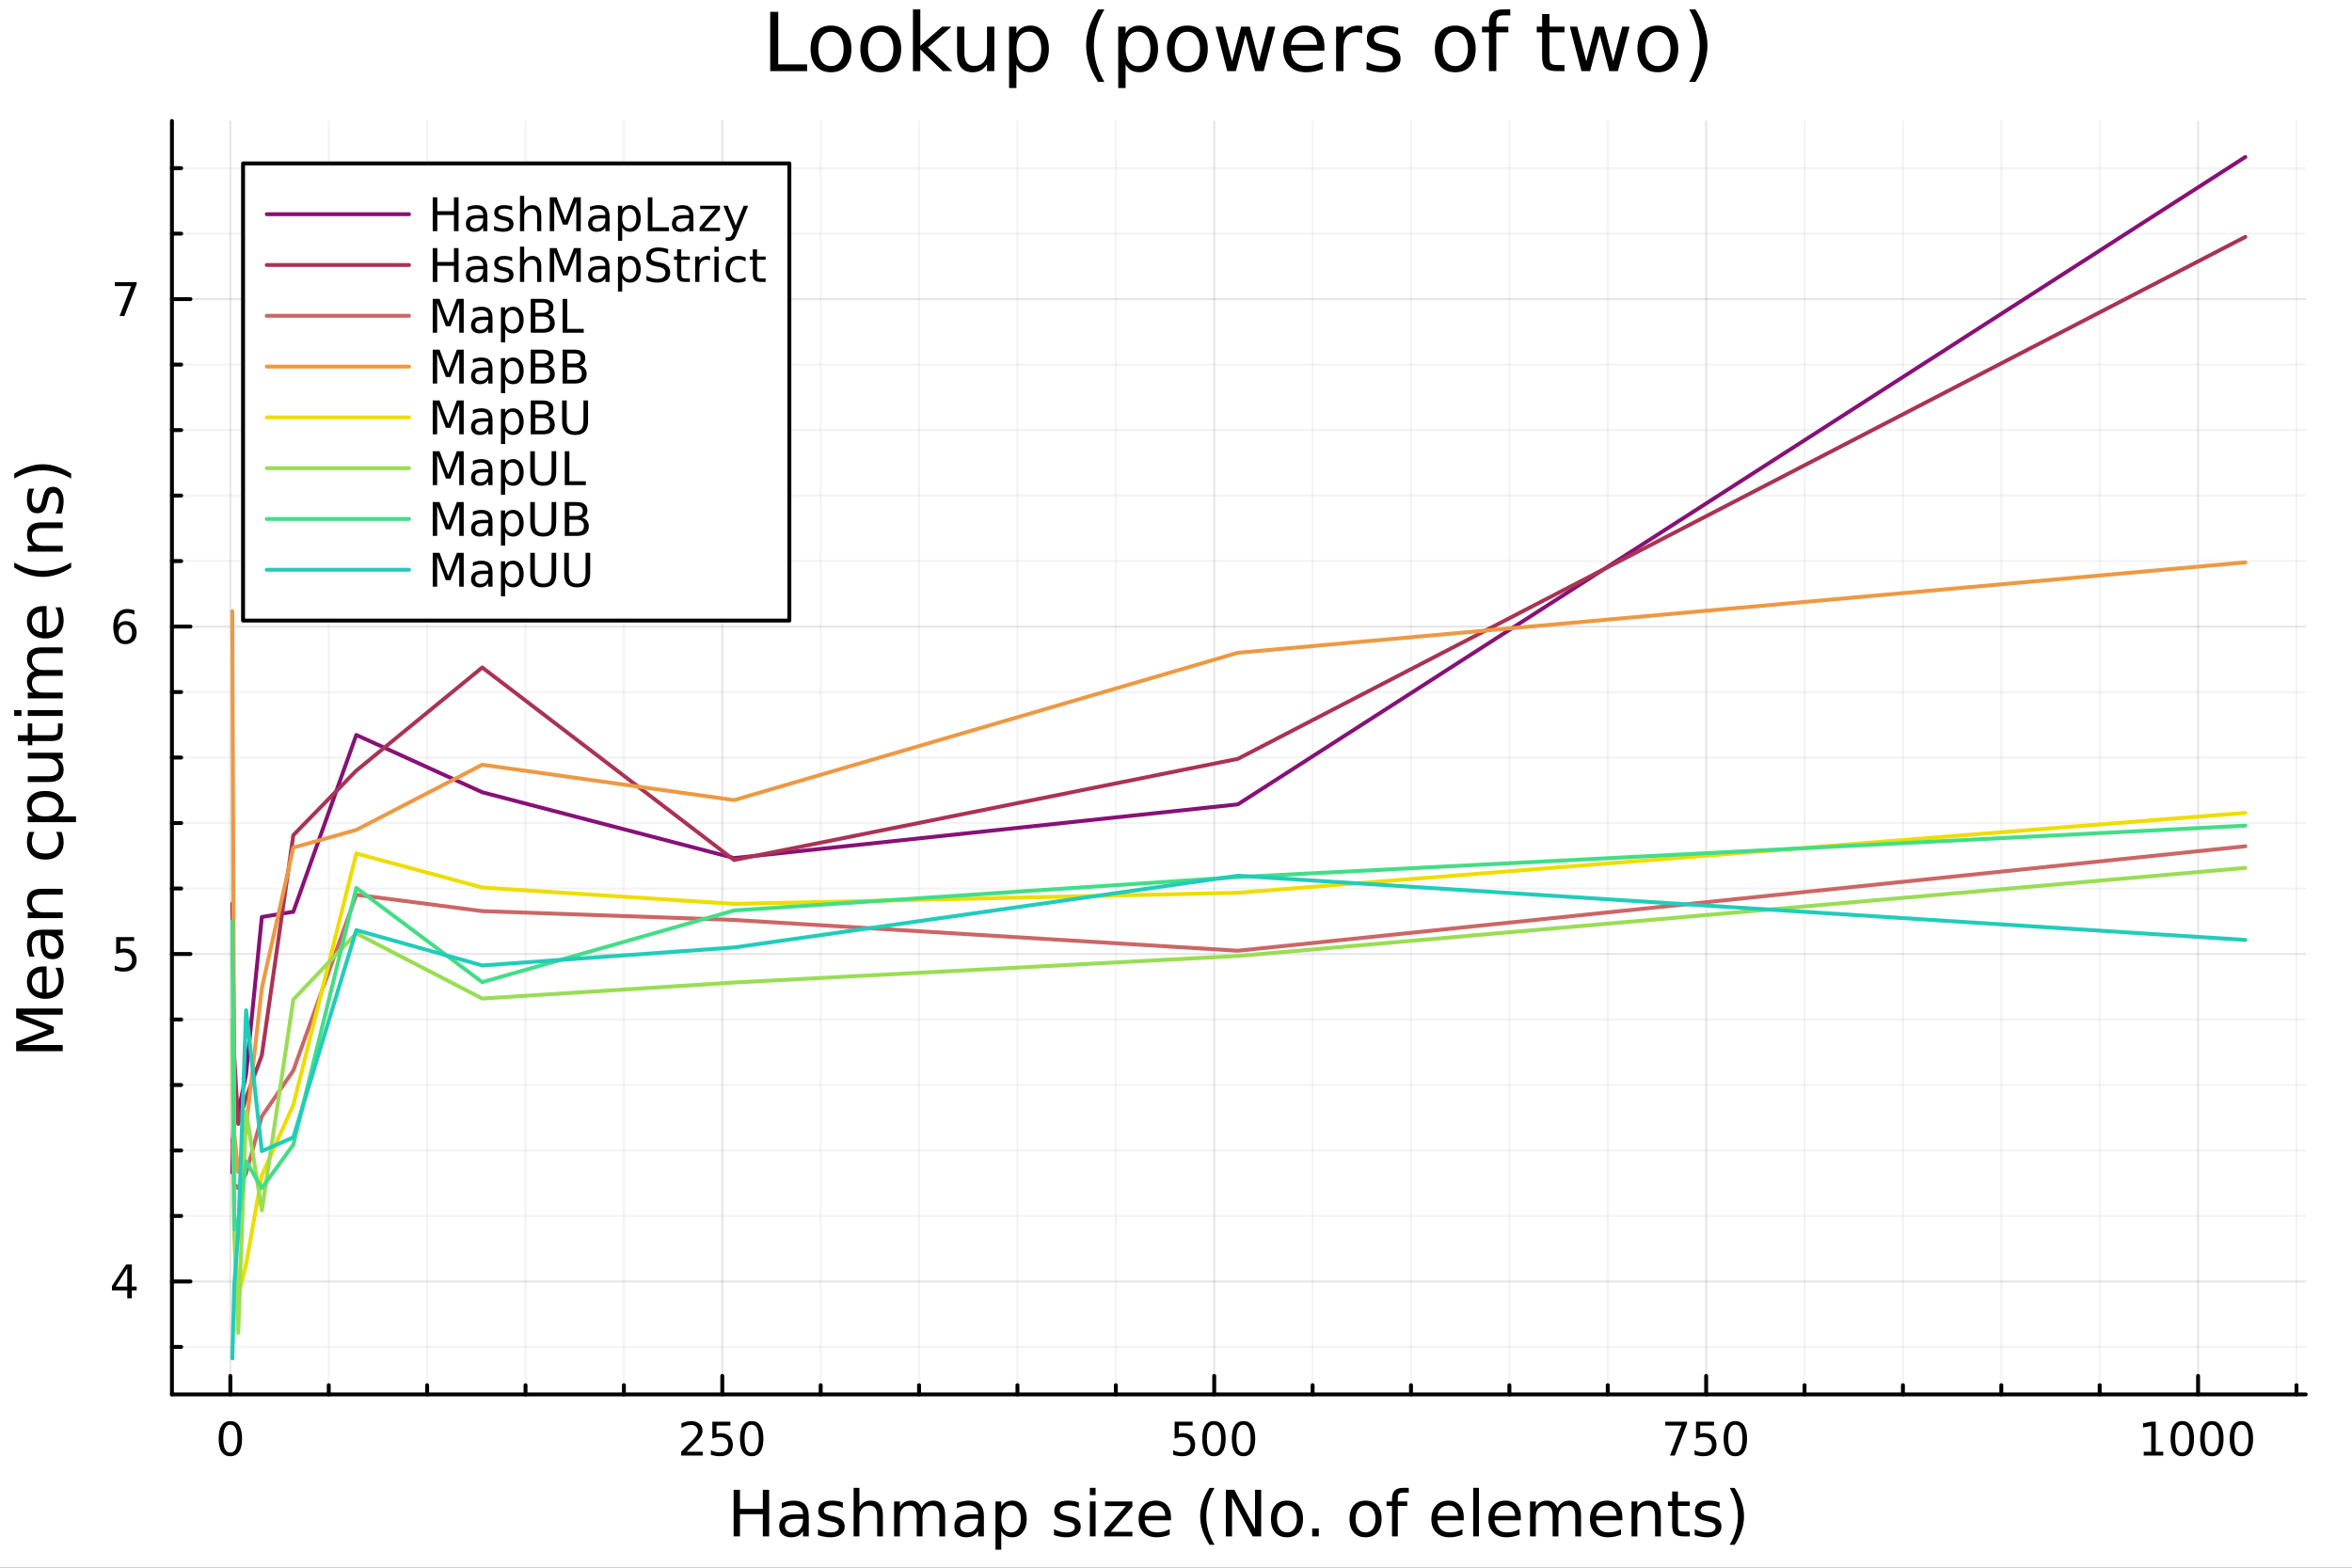 <?xml version="1.0" encoding="utf-8"?>
<svg xmlns="http://www.w3.org/2000/svg" xmlns:xlink="http://www.w3.org/1999/xlink" width="600" height="400" viewBox="0 0 2400 1600">
<rect x="0" y="0" width="2400" height="1600" fill="#333333" stroke="none"/>
<defs>
  <clipPath id="clip930">
    <rect x="0" y="0" width="2400" height="1600"/>
  </clipPath>
</defs>
<path clip-path="url(#clip930)" d="M0 1600 L2400 1600 L2400 0 L0 0  Z" fill="#ffffff" fill-rule="evenodd" fill-opacity="1"/>
<defs>
  <clipPath id="clip931">
    <rect x="480" y="0" width="1681" height="1600"/>
  </clipPath>
</defs>
<path clip-path="url(#clip930)" d="M175.445 1423.18 L2352.76 1423.18 L2352.76 123.472 L175.445 123.472  Z" fill="#ffffff" fill-rule="evenodd" fill-opacity="1"/>
<defs>
  <clipPath id="clip932">
    <rect x="175" y="123" width="2178" height="1301"/>
  </clipPath>
</defs>
<polyline clip-path="url(#clip932)" style="stroke:#000000; stroke-linecap:round; stroke-linejoin:round; stroke-width:2; stroke-opacity:0.05; fill:none" points="335.454,1423.18 335.454,123.472 "/>
<polyline clip-path="url(#clip932)" style="stroke:#000000; stroke-linecap:round; stroke-linejoin:round; stroke-width:2; stroke-opacity:0.05; fill:none" points="435.848,1423.18 435.848,123.472 "/>
<polyline clip-path="url(#clip932)" style="stroke:#000000; stroke-linecap:round; stroke-linejoin:round; stroke-width:2; stroke-opacity:0.05; fill:none" points="536.242,1423.18 536.242,123.472 "/>
<polyline clip-path="url(#clip932)" style="stroke:#000000; stroke-linecap:round; stroke-linejoin:round; stroke-width:2; stroke-opacity:0.05; fill:none" points="636.636,1423.18 636.636,123.472 "/>
<polyline clip-path="url(#clip932)" style="stroke:#000000; stroke-linecap:round; stroke-linejoin:round; stroke-width:2; stroke-opacity:0.05; fill:none" points="837.425,1423.18 837.425,123.472 "/>
<polyline clip-path="url(#clip932)" style="stroke:#000000; stroke-linecap:round; stroke-linejoin:round; stroke-width:2; stroke-opacity:0.05; fill:none" points="937.819,1423.18 937.819,123.472 "/>
<polyline clip-path="url(#clip932)" style="stroke:#000000; stroke-linecap:round; stroke-linejoin:round; stroke-width:2; stroke-opacity:0.05; fill:none" points="1038.21,1423.18 1038.21,123.472 "/>
<polyline clip-path="url(#clip932)" style="stroke:#000000; stroke-linecap:round; stroke-linejoin:round; stroke-width:2; stroke-opacity:0.05; fill:none" points="1138.61,1423.18 1138.61,123.472 "/>
<polyline clip-path="url(#clip932)" style="stroke:#000000; stroke-linecap:round; stroke-linejoin:round; stroke-width:2; stroke-opacity:0.05; fill:none" points="1339.4,1423.18 1339.4,123.472 "/>
<polyline clip-path="url(#clip932)" style="stroke:#000000; stroke-linecap:round; stroke-linejoin:round; stroke-width:2; stroke-opacity:0.05; fill:none" points="1439.79,1423.18 1439.79,123.472 "/>
<polyline clip-path="url(#clip932)" style="stroke:#000000; stroke-linecap:round; stroke-linejoin:round; stroke-width:2; stroke-opacity:0.05; fill:none" points="1540.18,1423.18 1540.18,123.472 "/>
<polyline clip-path="url(#clip932)" style="stroke:#000000; stroke-linecap:round; stroke-linejoin:round; stroke-width:2; stroke-opacity:0.05; fill:none" points="1640.58,1423.18 1640.58,123.472 "/>
<polyline clip-path="url(#clip932)" style="stroke:#000000; stroke-linecap:round; stroke-linejoin:round; stroke-width:2; stroke-opacity:0.05; fill:none" points="1841.37,1423.18 1841.37,123.472 "/>
<polyline clip-path="url(#clip932)" style="stroke:#000000; stroke-linecap:round; stroke-linejoin:round; stroke-width:2; stroke-opacity:0.05; fill:none" points="1941.76,1423.18 1941.76,123.472 "/>
<polyline clip-path="url(#clip932)" style="stroke:#000000; stroke-linecap:round; stroke-linejoin:round; stroke-width:2; stroke-opacity:0.05; fill:none" points="2042.16,1423.18 2042.16,123.472 "/>
<polyline clip-path="url(#clip932)" style="stroke:#000000; stroke-linecap:round; stroke-linejoin:round; stroke-width:2; stroke-opacity:0.05; fill:none" points="2142.55,1423.18 2142.55,123.472 "/>
<polyline clip-path="url(#clip932)" style="stroke:#000000; stroke-linecap:round; stroke-linejoin:round; stroke-width:2; stroke-opacity:0.05; fill:none" points="2343.34,1423.18 2343.34,123.472 "/>
<polyline clip-path="url(#clip932)" style="stroke:#000000; stroke-linecap:round; stroke-linejoin:round; stroke-width:2; stroke-opacity:0.05; fill:none" points="175.445,1374.7 2352.76,1374.7 "/>
<polyline clip-path="url(#clip932)" style="stroke:#000000; stroke-linecap:round; stroke-linejoin:round; stroke-width:2; stroke-opacity:0.05; fill:none" points="175.445,1241.02 2352.76,1241.02 "/>
<polyline clip-path="url(#clip932)" style="stroke:#000000; stroke-linecap:round; stroke-linejoin:round; stroke-width:2; stroke-opacity:0.05; fill:none" points="175.445,1174.19 2352.76,1174.19 "/>
<polyline clip-path="url(#clip932)" style="stroke:#000000; stroke-linecap:round; stroke-linejoin:round; stroke-width:2; stroke-opacity:0.05; fill:none" points="175.445,1107.35 2352.76,1107.35 "/>
<polyline clip-path="url(#clip932)" style="stroke:#000000; stroke-linecap:round; stroke-linejoin:round; stroke-width:2; stroke-opacity:0.05; fill:none" points="175.445,1040.51 2352.76,1040.51 "/>
<polyline clip-path="url(#clip932)" style="stroke:#000000; stroke-linecap:round; stroke-linejoin:round; stroke-width:2; stroke-opacity:0.05; fill:none" points="175.445,906.834 2352.76,906.834 "/>
<polyline clip-path="url(#clip932)" style="stroke:#000000; stroke-linecap:round; stroke-linejoin:round; stroke-width:2; stroke-opacity:0.05; fill:none" points="175.445,839.997 2352.76,839.997 "/>
<polyline clip-path="url(#clip932)" style="stroke:#000000; stroke-linecap:round; stroke-linejoin:round; stroke-width:2; stroke-opacity:0.05; fill:none" points="175.445,773.159 2352.76,773.159 "/>
<polyline clip-path="url(#clip932)" style="stroke:#000000; stroke-linecap:round; stroke-linejoin:round; stroke-width:2; stroke-opacity:0.05; fill:none" points="175.445,706.321 2352.76,706.321 "/>
<polyline clip-path="url(#clip932)" style="stroke:#000000; stroke-linecap:round; stroke-linejoin:round; stroke-width:2; stroke-opacity:0.05; fill:none" points="175.445,572.646 2352.76,572.646 "/>
<polyline clip-path="url(#clip932)" style="stroke:#000000; stroke-linecap:round; stroke-linejoin:round; stroke-width:2; stroke-opacity:0.05; fill:none" points="175.445,505.808 2352.76,505.808 "/>
<polyline clip-path="url(#clip932)" style="stroke:#000000; stroke-linecap:round; stroke-linejoin:round; stroke-width:2; stroke-opacity:0.05; fill:none" points="175.445,438.97 2352.76,438.97 "/>
<polyline clip-path="url(#clip932)" style="stroke:#000000; stroke-linecap:round; stroke-linejoin:round; stroke-width:2; stroke-opacity:0.05; fill:none" points="175.445,372.132 2352.76,372.132 "/>
<polyline clip-path="url(#clip932)" style="stroke:#000000; stroke-linecap:round; stroke-linejoin:round; stroke-width:2; stroke-opacity:0.05; fill:none" points="175.445,238.457 2352.76,238.457 "/>
<polyline clip-path="url(#clip932)" style="stroke:#000000; stroke-linecap:round; stroke-linejoin:round; stroke-width:2; stroke-opacity:0.05; fill:none" points="175.445,171.619 2352.76,171.619 "/>
<polyline clip-path="url(#clip932)" style="stroke:#000000; stroke-linecap:round; stroke-linejoin:round; stroke-width:2; stroke-opacity:0.1; fill:none" points="235.059,1423.18 235.059,123.472 "/>
<polyline clip-path="url(#clip932)" style="stroke:#000000; stroke-linecap:round; stroke-linejoin:round; stroke-width:2; stroke-opacity:0.1; fill:none" points="737.031,1423.18 737.031,123.472 "/>
<polyline clip-path="url(#clip932)" style="stroke:#000000; stroke-linecap:round; stroke-linejoin:round; stroke-width:2; stroke-opacity:0.1; fill:none" points="1239,1423.18 1239,123.472 "/>
<polyline clip-path="url(#clip932)" style="stroke:#000000; stroke-linecap:round; stroke-linejoin:round; stroke-width:2; stroke-opacity:0.1; fill:none" points="1740.97,1423.18 1740.97,123.472 "/>
<polyline clip-path="url(#clip932)" style="stroke:#000000; stroke-linecap:round; stroke-linejoin:round; stroke-width:2; stroke-opacity:0.1; fill:none" points="2242.94,1423.18 2242.94,123.472 "/>
<polyline clip-path="url(#clip932)" style="stroke:#000000; stroke-linecap:round; stroke-linejoin:round; stroke-width:2; stroke-opacity:0.1; fill:none" points="175.445,1307.86 2352.76,1307.86 "/>
<polyline clip-path="url(#clip932)" style="stroke:#000000; stroke-linecap:round; stroke-linejoin:round; stroke-width:2; stroke-opacity:0.1; fill:none" points="175.445,973.672 2352.76,973.672 "/>
<polyline clip-path="url(#clip932)" style="stroke:#000000; stroke-linecap:round; stroke-linejoin:round; stroke-width:2; stroke-opacity:0.1; fill:none" points="175.445,639.483 2352.76,639.483 "/>
<polyline clip-path="url(#clip932)" style="stroke:#000000; stroke-linecap:round; stroke-linejoin:round; stroke-width:2; stroke-opacity:0.1; fill:none" points="175.445,305.294 2352.76,305.294 "/>
<polyline clip-path="url(#clip930)" style="stroke:#000000; stroke-linecap:round; stroke-linejoin:round; stroke-width:4; stroke-opacity:1; fill:none" points="175.445,1423.18 2352.76,1423.18 "/>
<polyline clip-path="url(#clip930)" style="stroke:#000000; stroke-linecap:round; stroke-linejoin:round; stroke-width:4; stroke-opacity:1; fill:none" points="235.059,1423.18 235.059,1404.28 "/>
<polyline clip-path="url(#clip930)" style="stroke:#000000; stroke-linecap:round; stroke-linejoin:round; stroke-width:4; stroke-opacity:1; fill:none" points="737.031,1423.18 737.031,1404.28 "/>
<polyline clip-path="url(#clip930)" style="stroke:#000000; stroke-linecap:round; stroke-linejoin:round; stroke-width:4; stroke-opacity:1; fill:none" points="1239,1423.18 1239,1404.28 "/>
<polyline clip-path="url(#clip930)" style="stroke:#000000; stroke-linecap:round; stroke-linejoin:round; stroke-width:4; stroke-opacity:1; fill:none" points="1740.97,1423.18 1740.97,1404.28 "/>
<polyline clip-path="url(#clip930)" style="stroke:#000000; stroke-linecap:round; stroke-linejoin:round; stroke-width:4; stroke-opacity:1; fill:none" points="2242.94,1423.18 2242.94,1404.28 "/>
<polyline clip-path="url(#clip930)" style="stroke:#000000; stroke-linecap:round; stroke-linejoin:round; stroke-width:4; stroke-opacity:1; fill:none" points="335.454,1423.18 335.454,1413.73 "/>
<polyline clip-path="url(#clip930)" style="stroke:#000000; stroke-linecap:round; stroke-linejoin:round; stroke-width:4; stroke-opacity:1; fill:none" points="435.848,1423.18 435.848,1413.73 "/>
<polyline clip-path="url(#clip930)" style="stroke:#000000; stroke-linecap:round; stroke-linejoin:round; stroke-width:4; stroke-opacity:1; fill:none" points="536.242,1423.18 536.242,1413.73 "/>
<polyline clip-path="url(#clip930)" style="stroke:#000000; stroke-linecap:round; stroke-linejoin:round; stroke-width:4; stroke-opacity:1; fill:none" points="636.636,1423.18 636.636,1413.73 "/>
<polyline clip-path="url(#clip930)" style="stroke:#000000; stroke-linecap:round; stroke-linejoin:round; stroke-width:4; stroke-opacity:1; fill:none" points="837.425,1423.18 837.425,1413.73 "/>
<polyline clip-path="url(#clip930)" style="stroke:#000000; stroke-linecap:round; stroke-linejoin:round; stroke-width:4; stroke-opacity:1; fill:none" points="937.819,1423.18 937.819,1413.73 "/>
<polyline clip-path="url(#clip930)" style="stroke:#000000; stroke-linecap:round; stroke-linejoin:round; stroke-width:4; stroke-opacity:1; fill:none" points="1038.21,1423.18 1038.21,1413.73 "/>
<polyline clip-path="url(#clip930)" style="stroke:#000000; stroke-linecap:round; stroke-linejoin:round; stroke-width:4; stroke-opacity:1; fill:none" points="1138.61,1423.18 1138.61,1413.73 "/>
<polyline clip-path="url(#clip930)" style="stroke:#000000; stroke-linecap:round; stroke-linejoin:round; stroke-width:4; stroke-opacity:1; fill:none" points="1339.4,1423.18 1339.4,1413.73 "/>
<polyline clip-path="url(#clip930)" style="stroke:#000000; stroke-linecap:round; stroke-linejoin:round; stroke-width:4; stroke-opacity:1; fill:none" points="1439.79,1423.18 1439.79,1413.73 "/>
<polyline clip-path="url(#clip930)" style="stroke:#000000; stroke-linecap:round; stroke-linejoin:round; stroke-width:4; stroke-opacity:1; fill:none" points="1540.18,1423.18 1540.18,1413.73 "/>
<polyline clip-path="url(#clip930)" style="stroke:#000000; stroke-linecap:round; stroke-linejoin:round; stroke-width:4; stroke-opacity:1; fill:none" points="1640.58,1423.18 1640.58,1413.73 "/>
<polyline clip-path="url(#clip930)" style="stroke:#000000; stroke-linecap:round; stroke-linejoin:round; stroke-width:4; stroke-opacity:1; fill:none" points="1841.37,1423.18 1841.37,1413.73 "/>
<polyline clip-path="url(#clip930)" style="stroke:#000000; stroke-linecap:round; stroke-linejoin:round; stroke-width:4; stroke-opacity:1; fill:none" points="1941.76,1423.18 1941.76,1413.73 "/>
<polyline clip-path="url(#clip930)" style="stroke:#000000; stroke-linecap:round; stroke-linejoin:round; stroke-width:4; stroke-opacity:1; fill:none" points="2042.16,1423.18 2042.16,1413.73 "/>
<polyline clip-path="url(#clip930)" style="stroke:#000000; stroke-linecap:round; stroke-linejoin:round; stroke-width:4; stroke-opacity:1; fill:none" points="2142.55,1423.18 2142.55,1413.73 "/>
<polyline clip-path="url(#clip930)" style="stroke:#000000; stroke-linecap:round; stroke-linejoin:round; stroke-width:4; stroke-opacity:1; fill:none" points="2343.34,1423.18 2343.34,1413.73 "/>
<path clip-path="url(#clip930)" d="M235.059 1454.1 Q231.448 1454.1 229.62 1457.66 Q227.814 1461.2 227.814 1468.33 Q227.814 1475.44 229.62 1479.01 Q231.448 1482.55 235.059 1482.55 Q238.694 1482.55 240.499 1479.01 Q242.328 1475.44 242.328 1468.33 Q242.328 1461.2 240.499 1457.66 Q238.694 1454.1 235.059 1454.1 M235.059 1450.39 Q240.869 1450.39 243.925 1455 Q247.004 1459.58 247.004 1468.33 Q247.004 1477.06 243.925 1481.67 Q240.869 1486.25 235.059 1486.25 Q229.249 1486.25 226.17 1481.67 Q223.115 1477.06 223.115 1468.33 Q223.115 1459.58 226.17 1455 Q229.249 1450.39 235.059 1450.39 Z" fill="#000000" fill-rule="nonzero" fill-opacity="1" /><path clip-path="url(#clip930)" d="M700.723 1481.64 L717.042 1481.64 L717.042 1485.58 L695.098 1485.58 L695.098 1481.64 Q697.76 1478.89 702.343 1474.26 Q706.95 1469.61 708.13 1468.27 Q710.376 1465.74 711.255 1464.01 Q712.158 1462.25 712.158 1460.56 Q712.158 1457.8 710.214 1456.07 Q708.292 1454.33 705.191 1454.33 Q702.991 1454.33 700.538 1455.09 Q698.107 1455.86 695.329 1457.41 L695.329 1452.69 Q698.154 1451.55 700.607 1450.97 Q703.061 1450.39 705.098 1450.39 Q710.468 1450.39 713.663 1453.08 Q716.857 1455.77 716.857 1460.26 Q716.857 1462.39 716.047 1464.31 Q715.26 1466.2 713.153 1468.8 Q712.575 1469.47 709.473 1472.69 Q706.371 1475.88 700.723 1481.64 Z" fill="#000000" fill-rule="nonzero" fill-opacity="1" /><path clip-path="url(#clip930)" d="M726.903 1451.02 L745.26 1451.02 L745.26 1454.96 L731.186 1454.96 L731.186 1463.43 Q732.204 1463.08 733.223 1462.92 Q734.241 1462.73 735.26 1462.73 Q741.047 1462.73 744.426 1465.9 Q747.806 1469.08 747.806 1474.49 Q747.806 1480.07 744.334 1483.17 Q740.862 1486.25 734.542 1486.25 Q732.366 1486.25 730.098 1485.88 Q727.852 1485.51 725.445 1484.77 L725.445 1480.07 Q727.528 1481.2 729.751 1481.76 Q731.973 1482.32 734.45 1482.32 Q738.454 1482.32 740.792 1480.21 Q743.13 1478.1 743.13 1474.49 Q743.13 1470.88 740.792 1468.77 Q738.454 1466.67 734.45 1466.67 Q732.575 1466.67 730.7 1467.08 Q728.848 1467.5 726.903 1468.38 L726.903 1451.02 Z" fill="#000000" fill-rule="nonzero" fill-opacity="1" /><path clip-path="url(#clip930)" d="M767.019 1454.1 Q763.408 1454.1 761.579 1457.66 Q759.774 1461.2 759.774 1468.33 Q759.774 1475.44 761.579 1479.01 Q763.408 1482.55 767.019 1482.55 Q770.653 1482.55 772.459 1479.01 Q774.287 1475.44 774.287 1468.33 Q774.287 1461.2 772.459 1457.66 Q770.653 1454.1 767.019 1454.1 M767.019 1450.39 Q772.829 1450.39 775.885 1455 Q778.963 1459.58 778.963 1468.33 Q778.963 1477.06 775.885 1481.67 Q772.829 1486.25 767.019 1486.25 Q761.209 1486.25 758.13 1481.67 Q755.075 1477.06 755.075 1468.33 Q755.075 1459.58 758.13 1455 Q761.209 1450.39 767.019 1450.39 Z" fill="#000000" fill-rule="nonzero" fill-opacity="1" /><path clip-path="url(#clip930)" d="M1198.62 1451.02 L1216.98 1451.02 L1216.98 1454.96 L1202.9 1454.96 L1202.9 1463.43 Q1203.92 1463.08 1204.94 1462.92 Q1205.96 1462.73 1206.98 1462.73 Q1212.76 1462.73 1216.14 1465.9 Q1219.52 1469.08 1219.52 1474.49 Q1219.52 1480.07 1216.05 1483.17 Q1212.58 1486.25 1206.26 1486.25 Q1204.08 1486.25 1201.81 1485.88 Q1199.57 1485.51 1197.16 1484.77 L1197.16 1480.07 Q1199.25 1481.2 1201.47 1481.76 Q1203.69 1482.32 1206.17 1482.32 Q1210.17 1482.32 1212.51 1480.21 Q1214.85 1478.1 1214.85 1474.49 Q1214.85 1470.88 1212.51 1468.77 Q1210.17 1466.67 1206.17 1466.67 Q1204.29 1466.67 1202.42 1467.08 Q1200.56 1467.5 1198.62 1468.38 L1198.62 1451.02 Z" fill="#000000" fill-rule="nonzero" fill-opacity="1" /><path clip-path="url(#clip930)" d="M1238.74 1454.1 Q1235.12 1454.1 1233.3 1457.66 Q1231.49 1461.2 1231.49 1468.33 Q1231.49 1475.44 1233.3 1479.01 Q1235.12 1482.55 1238.74 1482.55 Q1242.37 1482.55 1244.18 1479.01 Q1246 1475.44 1246 1468.33 Q1246 1461.2 1244.18 1457.66 Q1242.37 1454.1 1238.74 1454.1 M1238.74 1450.39 Q1244.55 1450.39 1247.6 1455 Q1250.68 1459.58 1250.68 1468.33 Q1250.68 1477.06 1247.6 1481.67 Q1244.55 1486.25 1238.74 1486.25 Q1232.93 1486.25 1229.85 1481.67 Q1226.79 1477.06 1226.79 1468.33 Q1226.79 1459.58 1229.85 1455 Q1232.93 1450.39 1238.74 1450.39 Z" fill="#000000" fill-rule="nonzero" fill-opacity="1" /><path clip-path="url(#clip930)" d="M1268.9 1454.1 Q1265.29 1454.1 1263.46 1457.66 Q1261.65 1461.2 1261.65 1468.33 Q1261.65 1475.44 1263.46 1479.01 Q1265.29 1482.55 1268.9 1482.55 Q1272.53 1482.55 1274.34 1479.01 Q1276.17 1475.44 1276.17 1468.33 Q1276.17 1461.2 1274.34 1457.66 Q1272.53 1454.1 1268.9 1454.1 M1268.9 1450.39 Q1274.71 1450.39 1277.76 1455 Q1280.84 1459.58 1280.84 1468.33 Q1280.84 1477.06 1277.76 1481.67 Q1274.71 1486.25 1268.9 1486.25 Q1263.09 1486.25 1260.01 1481.67 Q1256.95 1477.06 1256.95 1468.33 Q1256.95 1459.58 1260.01 1455 Q1263.09 1450.39 1268.9 1450.39 Z" fill="#000000" fill-rule="nonzero" fill-opacity="1" /><path clip-path="url(#clip930)" d="M1699.25 1451.02 L1721.47 1451.02 L1721.47 1453.01 L1708.92 1485.58 L1704.04 1485.58 L1715.85 1454.96 L1699.25 1454.96 L1699.25 1451.02 Z" fill="#000000" fill-rule="nonzero" fill-opacity="1" /><path clip-path="url(#clip930)" d="M1730.64 1451.02 L1748.99 1451.02 L1748.99 1454.96 L1734.92 1454.96 L1734.92 1463.43 Q1735.94 1463.08 1736.96 1462.92 Q1737.98 1462.73 1738.99 1462.73 Q1744.78 1462.73 1748.16 1465.9 Q1751.54 1469.08 1751.54 1474.49 Q1751.54 1480.07 1748.07 1483.17 Q1744.6 1486.25 1738.28 1486.25 Q1736.1 1486.25 1733.83 1485.88 Q1731.59 1485.51 1729.18 1484.77 L1729.18 1480.07 Q1731.26 1481.2 1733.48 1481.76 Q1735.71 1482.32 1738.18 1482.32 Q1742.19 1482.32 1744.53 1480.21 Q1746.86 1478.1 1746.86 1474.49 Q1746.86 1470.88 1744.53 1468.77 Q1742.19 1466.67 1738.18 1466.67 Q1736.31 1466.67 1734.43 1467.08 Q1732.58 1467.5 1730.64 1468.38 L1730.64 1451.02 Z" fill="#000000" fill-rule="nonzero" fill-opacity="1" /><path clip-path="url(#clip930)" d="M1770.75 1454.1 Q1767.14 1454.1 1765.31 1457.66 Q1763.51 1461.2 1763.51 1468.33 Q1763.51 1475.44 1765.31 1479.01 Q1767.14 1482.55 1770.75 1482.55 Q1774.39 1482.55 1776.19 1479.01 Q1778.02 1475.44 1778.02 1468.33 Q1778.02 1461.2 1776.19 1457.66 Q1774.39 1454.1 1770.75 1454.1 M1770.75 1450.39 Q1776.56 1450.39 1779.62 1455 Q1782.7 1459.58 1782.7 1468.33 Q1782.7 1477.06 1779.62 1481.67 Q1776.56 1486.25 1770.75 1486.25 Q1764.94 1486.25 1761.86 1481.67 Q1758.81 1477.06 1758.81 1468.33 Q1758.81 1459.58 1761.86 1455 Q1764.94 1450.39 1770.75 1450.39 Z" fill="#000000" fill-rule="nonzero" fill-opacity="1" /><path clip-path="url(#clip930)" d="M2187.47 1481.64 L2195.11 1481.64 L2195.11 1455.28 L2186.8 1456.95 L2186.8 1452.69 L2195.06 1451.02 L2199.74 1451.02 L2199.74 1481.64 L2207.38 1481.64 L2207.38 1485.58 L2187.47 1485.58 L2187.47 1481.64 Z" fill="#000000" fill-rule="nonzero" fill-opacity="1" /><path clip-path="url(#clip930)" d="M2226.82 1454.1 Q2223.21 1454.1 2221.38 1457.66 Q2219.58 1461.2 2219.58 1468.33 Q2219.58 1475.44 2221.38 1479.01 Q2223.21 1482.55 2226.82 1482.55 Q2230.46 1482.55 2232.26 1479.01 Q2234.09 1475.44 2234.09 1468.33 Q2234.09 1461.2 2232.26 1457.66 Q2230.46 1454.1 2226.82 1454.1 M2226.82 1450.39 Q2232.63 1450.39 2235.69 1455 Q2238.77 1459.58 2238.77 1468.33 Q2238.77 1477.06 2235.69 1481.67 Q2232.63 1486.25 2226.82 1486.25 Q2221.01 1486.25 2217.93 1481.67 Q2214.88 1477.06 2214.88 1468.33 Q2214.88 1459.58 2217.93 1455 Q2221.01 1450.39 2226.82 1450.39 Z" fill="#000000" fill-rule="nonzero" fill-opacity="1" /><path clip-path="url(#clip930)" d="M2256.98 1454.1 Q2253.37 1454.1 2251.54 1457.66 Q2249.74 1461.2 2249.74 1468.33 Q2249.74 1475.44 2251.54 1479.01 Q2253.37 1482.55 2256.98 1482.55 Q2260.62 1482.55 2262.42 1479.01 Q2264.25 1475.44 2264.25 1468.33 Q2264.25 1461.2 2262.42 1457.66 Q2260.62 1454.1 2256.98 1454.1 M2256.98 1450.39 Q2262.79 1450.39 2265.85 1455 Q2268.93 1459.58 2268.93 1468.33 Q2268.93 1477.06 2265.85 1481.67 Q2262.79 1486.25 2256.98 1486.25 Q2251.17 1486.25 2248.1 1481.67 Q2245.04 1477.06 2245.04 1468.33 Q2245.04 1459.58 2248.1 1455 Q2251.17 1450.39 2256.98 1450.39 Z" fill="#000000" fill-rule="nonzero" fill-opacity="1" /><path clip-path="url(#clip930)" d="M2287.15 1454.1 Q2283.53 1454.1 2281.71 1457.66 Q2279.9 1461.2 2279.9 1468.33 Q2279.9 1475.44 2281.71 1479.01 Q2283.53 1482.55 2287.15 1482.55 Q2290.78 1482.55 2292.59 1479.01 Q2294.41 1475.44 2294.41 1468.33 Q2294.41 1461.2 2292.59 1457.66 Q2290.78 1454.1 2287.15 1454.1 M2287.15 1450.39 Q2292.96 1450.39 2296.01 1455 Q2299.09 1459.58 2299.09 1468.33 Q2299.09 1477.06 2296.01 1481.67 Q2292.96 1486.25 2287.15 1486.25 Q2281.34 1486.25 2278.26 1481.67 Q2275.2 1477.06 2275.2 1468.33 Q2275.2 1459.58 2278.26 1455 Q2281.34 1450.39 2287.15 1450.39 Z" fill="#000000" fill-rule="nonzero" fill-opacity="1" /><path clip-path="url(#clip930)" d="M748.606 1520.52 L755.035 1520.52 L755.035 1540 L778.397 1540 L778.397 1520.52 L784.827 1520.52 L784.827 1568.04 L778.397 1568.04 L778.397 1545.41 L755.035 1545.41 L755.035 1568.04 L748.606 1568.04 L748.606 1520.52 Z" fill="#000000" fill-rule="nonzero" fill-opacity="1" /><path clip-path="url(#clip930)" d="M813.568 1550.12 Q806.47 1550.12 803.733 1551.75 Q800.995 1553.37 800.995 1557.29 Q800.995 1560.4 803.032 1562.25 Q805.101 1564.07 808.634 1564.07 Q813.504 1564.07 816.432 1560.63 Q819.392 1557.16 819.392 1551.43 L819.392 1550.12 L813.568 1550.12 M825.249 1547.71 L825.249 1568.04 L819.392 1568.04 L819.392 1562.63 Q817.387 1565.88 814.395 1567.44 Q811.403 1568.97 807.075 1568.97 Q801.6 1568.97 798.354 1565.91 Q795.139 1562.82 795.139 1557.67 Q795.139 1551.65 799.149 1548.6 Q803.192 1545.54 811.181 1545.54 L819.392 1545.54 L819.392 1544.97 Q819.392 1540.93 816.719 1538.73 Q814.077 1536.5 809.271 1536.5 Q806.215 1536.5 803.319 1537.23 Q800.422 1537.97 797.749 1539.43 L797.749 1534.02 Q800.964 1532.78 803.987 1532.17 Q807.011 1531.54 809.876 1531.54 Q817.61 1531.54 821.429 1535.55 Q825.249 1539.56 825.249 1547.71 Z" fill="#000000" fill-rule="nonzero" fill-opacity="1" /><path clip-path="url(#clip930)" d="M860.037 1533.45 L860.037 1538.98 Q857.555 1537.71 854.881 1537.07 Q852.208 1536.44 849.343 1536.44 Q844.982 1536.44 842.786 1537.77 Q840.622 1539.11 840.622 1541.79 Q840.622 1543.82 842.182 1545 Q843.741 1546.15 848.452 1547.2 L850.457 1547.64 Q856.695 1548.98 859.305 1551.43 Q861.947 1553.85 861.947 1558.21 Q861.947 1563.17 858 1566.07 Q854.085 1568.97 847.21 1568.97 Q844.346 1568.97 841.227 1568.39 Q838.139 1567.85 834.702 1566.74 L834.702 1560.69 Q837.948 1562.38 841.099 1563.24 Q844.25 1564.07 847.338 1564.07 Q851.475 1564.07 853.703 1562.66 Q855.931 1561.23 855.931 1558.65 Q855.931 1556.27 854.308 1554.99 Q852.717 1553.72 847.274 1552.54 L845.237 1552.07 Q839.794 1550.92 837.375 1548.56 Q834.956 1546.18 834.956 1542.04 Q834.956 1537.01 838.521 1534.27 Q842.086 1531.54 848.643 1531.54 Q851.889 1531.54 854.754 1532.01 Q857.618 1532.49 860.037 1533.45 Z" fill="#000000" fill-rule="nonzero" fill-opacity="1" /><path clip-path="url(#clip930)" d="M900.905 1546.53 L900.905 1568.04 L895.049 1568.04 L895.049 1546.72 Q895.049 1541.66 893.075 1539.14 Q891.102 1536.63 887.155 1536.63 Q882.413 1536.63 879.676 1539.65 Q876.938 1542.68 876.938 1547.9 L876.938 1568.04 L871.05 1568.04 L871.05 1518.52 L876.938 1518.52 L876.938 1537.93 Q879.039 1534.72 881.872 1533.13 Q884.736 1531.54 888.46 1531.54 Q894.603 1531.54 897.754 1535.36 Q900.905 1539.14 900.905 1546.53 Z" fill="#000000" fill-rule="nonzero" fill-opacity="1" /><path clip-path="url(#clip930)" d="M940.341 1539.24 Q942.537 1535.29 945.592 1533.41 Q948.648 1531.54 952.786 1531.54 Q958.356 1531.54 961.379 1535.45 Q964.403 1539.33 964.403 1546.53 L964.403 1568.04 L958.515 1568.04 L958.515 1546.72 Q958.515 1541.59 956.701 1539.11 Q954.886 1536.63 951.162 1536.63 Q946.611 1536.63 943.969 1539.65 Q941.327 1542.68 941.327 1547.9 L941.327 1568.04 L935.439 1568.04 L935.439 1546.72 Q935.439 1541.56 933.625 1539.11 Q931.811 1536.63 928.023 1536.63 Q923.535 1536.63 920.893 1539.68 Q918.252 1542.71 918.252 1547.9 L918.252 1568.04 L912.363 1568.04 L912.363 1532.4 L918.252 1532.4 L918.252 1537.93 Q920.257 1534.66 923.058 1533.1 Q925.859 1531.54 929.71 1531.54 Q933.593 1531.54 936.298 1533.51 Q939.036 1535.48 940.341 1539.24 Z" fill="#000000" fill-rule="nonzero" fill-opacity="1" /><path clip-path="url(#clip930)" d="M992.285 1550.12 Q985.187 1550.12 982.45 1551.75 Q979.713 1553.37 979.713 1557.29 Q979.713 1560.4 981.75 1562.25 Q983.818 1564.07 987.351 1564.07 Q992.221 1564.07 995.149 1560.63 Q998.11 1557.16 998.11 1551.43 L998.11 1550.12 L992.285 1550.12 M1003.97 1547.71 L1003.97 1568.04 L998.11 1568.04 L998.11 1562.63 Q996.104 1565.88 993.112 1567.44 Q990.121 1568.97 985.792 1568.97 Q980.317 1568.97 977.071 1565.91 Q973.856 1562.82 973.856 1557.67 Q973.856 1551.65 977.867 1548.6 Q981.909 1545.54 989.898 1545.54 L998.11 1545.54 L998.11 1544.97 Q998.11 1540.93 995.436 1538.73 Q992.794 1536.5 987.988 1536.5 Q984.932 1536.5 982.036 1537.23 Q979.14 1537.97 976.466 1539.43 L976.466 1534.02 Q979.681 1532.78 982.704 1532.17 Q985.728 1531.54 988.593 1531.54 Q996.327 1531.54 1000.15 1535.55 Q1003.97 1539.56 1003.97 1547.71 Z" fill="#000000" fill-rule="nonzero" fill-opacity="1" /><path clip-path="url(#clip930)" d="M1021.69 1562.7 L1021.69 1581.6 L1015.81 1581.6 L1015.81 1532.4 L1021.69 1532.4 L1021.69 1537.81 Q1023.54 1534.62 1026.34 1533.1 Q1029.17 1531.54 1033.09 1531.54 Q1039.58 1531.54 1043.62 1536.69 Q1047.7 1541.85 1047.7 1550.25 Q1047.7 1558.65 1043.62 1563.81 Q1039.58 1568.97 1033.09 1568.97 Q1029.17 1568.97 1026.34 1567.44 Q1023.54 1565.88 1021.69 1562.7 M1041.62 1550.25 Q1041.62 1543.79 1038.95 1540.13 Q1036.3 1536.44 1031.66 1536.44 Q1027.01 1536.44 1024.34 1540.13 Q1021.69 1543.79 1021.69 1550.25 Q1021.69 1556.71 1024.34 1560.4 Q1027.01 1564.07 1031.66 1564.07 Q1036.3 1564.07 1038.95 1560.4 Q1041.62 1556.71 1041.62 1550.25 Z" fill="#000000" fill-rule="nonzero" fill-opacity="1" /><path clip-path="url(#clip930)" d="M1100.85 1533.45 L1100.85 1538.98 Q1098.37 1537.71 1095.7 1537.07 Q1093.02 1536.44 1090.16 1536.44 Q1085.8 1536.44 1083.6 1537.77 Q1081.44 1539.11 1081.44 1541.79 Q1081.44 1543.82 1083 1545 Q1084.56 1546.15 1089.27 1547.2 L1091.27 1547.64 Q1097.51 1548.98 1100.12 1551.43 Q1102.76 1553.85 1102.76 1558.21 Q1102.76 1563.17 1098.81 1566.07 Q1094.9 1568.97 1088.03 1568.97 Q1085.16 1568.97 1082.04 1568.39 Q1078.95 1567.85 1075.52 1566.74 L1075.52 1560.69 Q1078.76 1562.38 1081.91 1563.24 Q1085.07 1564.07 1088.15 1564.07 Q1092.29 1564.07 1094.52 1562.66 Q1096.75 1561.23 1096.75 1558.65 Q1096.75 1556.27 1095.12 1554.99 Q1093.53 1553.72 1088.09 1552.54 L1086.05 1552.07 Q1080.61 1550.92 1078.19 1548.56 Q1075.77 1546.18 1075.77 1542.04 Q1075.77 1537.01 1079.34 1534.27 Q1082.9 1531.54 1089.46 1531.54 Q1092.7 1531.54 1095.57 1532.01 Q1098.43 1532.49 1100.85 1533.45 Z" fill="#000000" fill-rule="nonzero" fill-opacity="1" /><path clip-path="url(#clip930)" d="M1112.09 1532.4 L1117.94 1532.4 L1117.94 1568.04 L1112.09 1568.04 L1112.09 1532.4 M1112.09 1518.52 L1117.94 1518.52 L1117.94 1525.93 L1112.09 1525.93 L1112.09 1518.52 Z" fill="#000000" fill-rule="nonzero" fill-opacity="1" /><path clip-path="url(#clip930)" d="M1127.65 1532.4 L1155.47 1532.4 L1155.47 1537.74 L1133.44 1563.37 L1155.47 1563.37 L1155.47 1568.04 L1126.86 1568.04 L1126.86 1562.7 L1148.88 1537.07 L1127.65 1537.07 L1127.65 1532.4 Z" fill="#000000" fill-rule="nonzero" fill-opacity="1" /><path clip-path="url(#clip930)" d="M1194.91 1548.76 L1194.91 1551.62 L1167.98 1551.62 Q1168.36 1557.67 1171.61 1560.85 Q1174.89 1564 1180.71 1564 Q1184.08 1564 1187.23 1563.17 Q1190.42 1562.35 1193.54 1560.69 L1193.54 1566.23 Q1190.39 1567.57 1187.08 1568.27 Q1183.77 1568.97 1180.36 1568.97 Q1171.83 1568.97 1166.83 1564 Q1161.87 1559.04 1161.87 1550.57 Q1161.87 1541.82 1166.58 1536.69 Q1171.32 1531.54 1179.34 1531.54 Q1186.53 1531.54 1190.7 1536.18 Q1194.91 1540.8 1194.91 1548.76 M1189.05 1547.04 Q1188.99 1542.23 1186.34 1539.37 Q1183.73 1536.5 1179.4 1536.5 Q1174.5 1536.5 1171.54 1539.27 Q1168.61 1542.04 1168.17 1547.07 L1189.05 1547.04 Z" fill="#000000" fill-rule="nonzero" fill-opacity="1" /><path clip-path="url(#clip930)" d="M1239.31 1518.58 Q1235.04 1525.9 1232.97 1533.06 Q1230.9 1540.23 1230.9 1547.58 Q1230.9 1554.93 1232.97 1562.16 Q1235.07 1569.35 1239.31 1576.64 L1234.21 1576.64 Q1229.44 1569.16 1227.05 1561.93 Q1224.7 1554.71 1224.7 1547.58 Q1224.7 1540.48 1227.05 1533.29 Q1229.41 1526.09 1234.21 1518.58 L1239.31 1518.58 Z" fill="#000000" fill-rule="nonzero" fill-opacity="1" /><path clip-path="url(#clip930)" d="M1250.92 1520.52 L1259.58 1520.52 L1280.65 1560.28 L1280.65 1520.52 L1286.89 1520.52 L1286.89 1568.04 L1278.23 1568.04 L1257.16 1528.29 L1257.16 1568.04 L1250.92 1568.04 L1250.92 1520.52 Z" fill="#000000" fill-rule="nonzero" fill-opacity="1" /><path clip-path="url(#clip930)" d="M1313.24 1536.5 Q1308.53 1536.5 1305.8 1540.19 Q1303.06 1543.85 1303.06 1550.25 Q1303.06 1556.65 1305.76 1560.34 Q1308.5 1564 1313.24 1564 Q1317.92 1564 1320.66 1560.31 Q1323.4 1556.62 1323.4 1550.25 Q1323.4 1543.92 1320.66 1540.23 Q1317.92 1536.5 1313.24 1536.5 M1313.24 1531.54 Q1320.88 1531.54 1325.24 1536.5 Q1329.6 1541.47 1329.6 1550.25 Q1329.6 1559 1325.24 1564 Q1320.88 1568.97 1313.24 1568.97 Q1305.57 1568.97 1301.21 1564 Q1296.88 1559 1296.88 1550.25 Q1296.88 1541.47 1301.21 1536.5 Q1305.57 1531.54 1313.24 1531.54 Z" fill="#000000" fill-rule="nonzero" fill-opacity="1" /><path clip-path="url(#clip930)" d="M1338.99 1559.96 L1345.71 1559.96 L1345.71 1568.04 L1338.99 1568.04 L1338.99 1559.96 Z" fill="#000000" fill-rule="nonzero" fill-opacity="1" /><path clip-path="url(#clip930)" d="M1393.42 1536.5 Q1388.71 1536.5 1385.97 1540.19 Q1383.23 1543.85 1383.23 1550.25 Q1383.23 1556.65 1385.94 1560.34 Q1388.68 1564 1393.42 1564 Q1398.1 1564 1400.84 1560.31 Q1403.57 1556.62 1403.57 1550.25 Q1403.57 1543.92 1400.84 1540.23 Q1398.1 1536.5 1393.42 1536.5 M1393.42 1531.54 Q1401.06 1531.54 1405.42 1536.5 Q1409.78 1541.47 1409.78 1550.25 Q1409.78 1559 1405.42 1564 Q1401.06 1568.97 1393.42 1568.97 Q1385.75 1568.97 1381.39 1564 Q1377.06 1559 1377.06 1550.25 Q1377.06 1541.47 1381.39 1536.5 Q1385.75 1531.54 1393.42 1531.54 Z" fill="#000000" fill-rule="nonzero" fill-opacity="1" /><path clip-path="url(#clip930)" d="M1437.53 1518.52 L1437.53 1523.39 L1431.93 1523.39 Q1428.78 1523.39 1427.54 1524.66 Q1426.33 1525.93 1426.33 1529.24 L1426.33 1532.4 L1435.97 1532.4 L1435.97 1536.95 L1426.33 1536.95 L1426.33 1568.04 L1420.44 1568.04 L1420.44 1536.95 L1414.84 1536.95 L1414.84 1532.4 L1420.44 1532.4 L1420.44 1529.91 Q1420.44 1523.96 1423.21 1521.26 Q1425.98 1518.52 1432 1518.52 L1437.53 1518.52 Z" fill="#000000" fill-rule="nonzero" fill-opacity="1" /><path clip-path="url(#clip930)" d="M1493.65 1548.76 L1493.65 1551.62 L1466.72 1551.62 Q1467.1 1557.67 1470.35 1560.85 Q1473.63 1564 1479.45 1564 Q1482.83 1564 1485.98 1563.17 Q1489.16 1562.35 1492.28 1560.69 L1492.28 1566.23 Q1489.13 1567.57 1485.82 1568.27 Q1482.51 1568.97 1479.1 1568.97 Q1470.57 1568.97 1465.58 1564 Q1460.61 1559.04 1460.61 1550.57 Q1460.61 1541.82 1465.32 1536.69 Q1470.06 1531.54 1478.08 1531.54 Q1485.28 1531.54 1489.45 1536.18 Q1493.65 1540.8 1493.65 1548.76 M1487.79 1547.04 Q1487.73 1542.23 1485.09 1539.37 Q1482.48 1536.5 1478.15 1536.5 Q1473.25 1536.5 1470.29 1539.27 Q1467.36 1542.04 1466.91 1547.07 L1487.79 1547.04 Z" fill="#000000" fill-rule="nonzero" fill-opacity="1" /><path clip-path="url(#clip930)" d="M1503.26 1518.52 L1509.12 1518.52 L1509.12 1568.04 L1503.26 1568.04 L1503.26 1518.52 Z" fill="#000000" fill-rule="nonzero" fill-opacity="1" /><path clip-path="url(#clip930)" d="M1551.86 1548.76 L1551.86 1551.62 L1524.94 1551.62 Q1525.32 1557.67 1528.56 1560.85 Q1531.84 1564 1537.67 1564 Q1541.04 1564 1544.19 1563.17 Q1547.37 1562.35 1550.49 1560.69 L1550.49 1566.23 Q1547.34 1567.57 1544.03 1568.27 Q1540.72 1568.97 1537.32 1568.97 Q1528.79 1568.97 1523.79 1564 Q1518.82 1559.04 1518.82 1550.57 Q1518.82 1541.82 1523.53 1536.69 Q1528.28 1531.54 1536.3 1531.54 Q1543.49 1531.54 1547.66 1536.18 Q1551.86 1540.8 1551.86 1548.76 M1546.01 1547.04 Q1545.94 1542.23 1543.3 1539.37 Q1540.69 1536.5 1536.36 1536.5 Q1531.46 1536.5 1528.5 1539.27 Q1525.57 1542.04 1525.13 1547.07 L1546.01 1547.04 Z" fill="#000000" fill-rule="nonzero" fill-opacity="1" /><path clip-path="url(#clip930)" d="M1589.23 1539.24 Q1591.43 1535.29 1594.48 1533.41 Q1597.54 1531.54 1601.67 1531.54 Q1607.24 1531.54 1610.27 1535.45 Q1613.29 1539.33 1613.29 1546.53 L1613.29 1568.04 L1607.4 1568.04 L1607.4 1546.72 Q1607.4 1541.59 1605.59 1539.11 Q1603.77 1536.63 1600.05 1536.63 Q1595.5 1536.63 1592.86 1539.65 Q1590.22 1542.68 1590.22 1547.9 L1590.22 1568.04 L1584.33 1568.04 L1584.33 1546.72 Q1584.33 1541.56 1582.51 1539.11 Q1580.7 1536.63 1576.91 1536.63 Q1572.42 1536.63 1569.78 1539.68 Q1567.14 1542.71 1567.14 1547.9 L1567.14 1568.04 L1561.25 1568.04 L1561.25 1532.4 L1567.14 1532.4 L1567.14 1537.93 Q1569.15 1534.66 1571.95 1533.1 Q1574.75 1531.54 1578.6 1531.54 Q1582.48 1531.54 1585.19 1533.51 Q1587.92 1535.48 1589.23 1539.24 Z" fill="#000000" fill-rule="nonzero" fill-opacity="1" /><path clip-path="url(#clip930)" d="M1655.46 1548.76 L1655.46 1551.62 L1628.54 1551.62 Q1628.92 1557.67 1632.17 1560.85 Q1635.44 1564 1641.27 1564 Q1644.64 1564 1647.79 1563.17 Q1650.98 1562.35 1654.1 1560.69 L1654.1 1566.23 Q1650.94 1567.57 1647.63 1568.27 Q1644.32 1568.97 1640.92 1568.97 Q1632.39 1568.97 1627.39 1564 Q1622.43 1559.04 1622.43 1550.57 Q1622.43 1541.82 1627.14 1536.69 Q1631.88 1531.54 1639.9 1531.54 Q1647.09 1531.54 1651.26 1536.18 Q1655.46 1540.8 1655.46 1548.76 M1649.61 1547.04 Q1649.54 1542.23 1646.9 1539.37 Q1644.29 1536.5 1639.96 1536.5 Q1635.06 1536.5 1632.1 1539.27 Q1629.17 1542.04 1628.73 1547.07 L1649.61 1547.04 Z" fill="#000000" fill-rule="nonzero" fill-opacity="1" /><path clip-path="url(#clip930)" d="M1694.71 1546.53 L1694.71 1568.04 L1688.85 1568.04 L1688.85 1546.72 Q1688.85 1541.66 1686.88 1539.14 Q1684.91 1536.63 1680.96 1536.63 Q1676.22 1536.63 1673.48 1539.65 Q1670.74 1542.68 1670.74 1547.9 L1670.74 1568.04 L1664.85 1568.04 L1664.85 1532.4 L1670.74 1532.4 L1670.74 1537.93 Q1672.84 1534.72 1675.68 1533.13 Q1678.54 1531.54 1682.26 1531.54 Q1688.41 1531.54 1691.56 1535.36 Q1694.71 1539.14 1694.71 1546.53 Z" fill="#000000" fill-rule="nonzero" fill-opacity="1" /><path clip-path="url(#clip930)" d="M1712.18 1522.27 L1712.18 1532.4 L1724.25 1532.4 L1724.25 1536.95 L1712.18 1536.95 L1712.18 1556.3 Q1712.18 1560.66 1713.36 1561.9 Q1714.57 1563.14 1718.23 1563.14 L1724.25 1563.14 L1724.25 1568.04 L1718.23 1568.04 Q1711.45 1568.04 1708.87 1565.53 Q1706.29 1562.98 1706.29 1556.3 L1706.29 1536.95 L1702 1536.95 L1702 1532.4 L1706.29 1532.4 L1706.29 1522.27 L1712.18 1522.27 Z" fill="#000000" fill-rule="nonzero" fill-opacity="1" /><path clip-path="url(#clip930)" d="M1754.67 1533.45 L1754.67 1538.98 Q1752.19 1537.71 1749.52 1537.07 Q1746.84 1536.44 1743.98 1536.44 Q1739.62 1536.44 1737.42 1537.77 Q1735.26 1539.11 1735.26 1541.79 Q1735.26 1543.82 1736.82 1545 Q1738.38 1546.15 1743.09 1547.2 L1745.09 1547.64 Q1751.33 1548.98 1753.94 1551.43 Q1756.58 1553.85 1756.58 1558.21 Q1756.58 1563.17 1752.64 1566.07 Q1748.72 1568.97 1741.85 1568.97 Q1738.98 1568.97 1735.86 1568.39 Q1732.78 1567.85 1729.34 1566.74 L1729.34 1560.69 Q1732.58 1562.38 1735.74 1563.24 Q1738.89 1564.07 1741.97 1564.07 Q1746.11 1564.07 1748.34 1562.66 Q1750.57 1561.23 1750.57 1558.65 Q1750.57 1556.27 1748.94 1554.99 Q1747.35 1553.72 1741.91 1552.54 L1739.87 1552.07 Q1734.43 1550.92 1732.01 1548.56 Q1729.59 1546.18 1729.59 1542.04 Q1729.59 1537.01 1733.16 1534.27 Q1736.72 1531.54 1743.28 1531.54 Q1746.53 1531.54 1749.39 1532.01 Q1752.25 1532.49 1754.67 1533.45 Z" fill="#000000" fill-rule="nonzero" fill-opacity="1" /><path clip-path="url(#clip930)" d="M1764.99 1518.58 L1770.08 1518.58 Q1774.85 1526.09 1777.21 1533.29 Q1779.6 1540.48 1779.6 1547.58 Q1779.6 1554.71 1777.21 1561.93 Q1774.85 1569.16 1770.08 1576.64 L1764.99 1576.64 Q1769.22 1569.35 1771.29 1562.16 Q1773.39 1554.93 1773.39 1547.58 Q1773.39 1540.23 1771.29 1533.06 Q1769.22 1525.9 1764.99 1518.58 Z" fill="#000000" fill-rule="nonzero" fill-opacity="1" /><polyline clip-path="url(#clip930)" style="stroke:#000000; stroke-linecap:round; stroke-linejoin:round; stroke-width:4; stroke-opacity:1; fill:none" points="175.445,1423.18 175.445,123.472 "/>
<polyline clip-path="url(#clip930)" style="stroke:#000000; stroke-linecap:round; stroke-linejoin:round; stroke-width:4; stroke-opacity:1; fill:none" points="175.445,1307.86 194.343,1307.86 "/>
<polyline clip-path="url(#clip930)" style="stroke:#000000; stroke-linecap:round; stroke-linejoin:round; stroke-width:4; stroke-opacity:1; fill:none" points="175.445,973.672 194.343,973.672 "/>
<polyline clip-path="url(#clip930)" style="stroke:#000000; stroke-linecap:round; stroke-linejoin:round; stroke-width:4; stroke-opacity:1; fill:none" points="175.445,639.483 194.343,639.483 "/>
<polyline clip-path="url(#clip930)" style="stroke:#000000; stroke-linecap:round; stroke-linejoin:round; stroke-width:4; stroke-opacity:1; fill:none" points="175.445,305.294 194.343,305.294 "/>
<polyline clip-path="url(#clip930)" style="stroke:#000000; stroke-linecap:round; stroke-linejoin:round; stroke-width:4; stroke-opacity:1; fill:none" points="175.445,1374.7 184.894,1374.7 "/>
<polyline clip-path="url(#clip930)" style="stroke:#000000; stroke-linecap:round; stroke-linejoin:round; stroke-width:4; stroke-opacity:1; fill:none" points="175.445,1241.02 184.894,1241.02 "/>
<polyline clip-path="url(#clip930)" style="stroke:#000000; stroke-linecap:round; stroke-linejoin:round; stroke-width:4; stroke-opacity:1; fill:none" points="175.445,1174.19 184.894,1174.19 "/>
<polyline clip-path="url(#clip930)" style="stroke:#000000; stroke-linecap:round; stroke-linejoin:round; stroke-width:4; stroke-opacity:1; fill:none" points="175.445,1107.35 184.894,1107.35 "/>
<polyline clip-path="url(#clip930)" style="stroke:#000000; stroke-linecap:round; stroke-linejoin:round; stroke-width:4; stroke-opacity:1; fill:none" points="175.445,1040.51 184.894,1040.51 "/>
<polyline clip-path="url(#clip930)" style="stroke:#000000; stroke-linecap:round; stroke-linejoin:round; stroke-width:4; stroke-opacity:1; fill:none" points="175.445,906.834 184.894,906.834 "/>
<polyline clip-path="url(#clip930)" style="stroke:#000000; stroke-linecap:round; stroke-linejoin:round; stroke-width:4; stroke-opacity:1; fill:none" points="175.445,839.997 184.894,839.997 "/>
<polyline clip-path="url(#clip930)" style="stroke:#000000; stroke-linecap:round; stroke-linejoin:round; stroke-width:4; stroke-opacity:1; fill:none" points="175.445,773.159 184.894,773.159 "/>
<polyline clip-path="url(#clip930)" style="stroke:#000000; stroke-linecap:round; stroke-linejoin:round; stroke-width:4; stroke-opacity:1; fill:none" points="175.445,706.321 184.894,706.321 "/>
<polyline clip-path="url(#clip930)" style="stroke:#000000; stroke-linecap:round; stroke-linejoin:round; stroke-width:4; stroke-opacity:1; fill:none" points="175.445,572.646 184.894,572.646 "/>
<polyline clip-path="url(#clip930)" style="stroke:#000000; stroke-linecap:round; stroke-linejoin:round; stroke-width:4; stroke-opacity:1; fill:none" points="175.445,505.808 184.894,505.808 "/>
<polyline clip-path="url(#clip930)" style="stroke:#000000; stroke-linecap:round; stroke-linejoin:round; stroke-width:4; stroke-opacity:1; fill:none" points="175.445,438.97 184.894,438.97 "/>
<polyline clip-path="url(#clip930)" style="stroke:#000000; stroke-linecap:round; stroke-linejoin:round; stroke-width:4; stroke-opacity:1; fill:none" points="175.445,372.132 184.894,372.132 "/>
<polyline clip-path="url(#clip930)" style="stroke:#000000; stroke-linecap:round; stroke-linejoin:round; stroke-width:4; stroke-opacity:1; fill:none" points="175.445,238.457 184.894,238.457 "/>
<polyline clip-path="url(#clip930)" style="stroke:#000000; stroke-linecap:round; stroke-linejoin:round; stroke-width:4; stroke-opacity:1; fill:none" points="175.445,171.619 184.894,171.619 "/>
<path clip-path="url(#clip930)" d="M129.862 1294.66 L118.056 1313.1 L129.862 1313.1 L129.862 1294.66 M128.635 1290.58 L134.515 1290.58 L134.515 1313.1 L139.445 1313.1 L139.445 1316.99 L134.515 1316.99 L134.515 1325.14 L129.862 1325.14 L129.862 1316.99 L114.26 1316.99 L114.26 1312.48 L128.635 1290.58 Z" fill="#000000" fill-rule="nonzero" fill-opacity="1" /><path clip-path="url(#clip930)" d="M118.543 956.392 L136.899 956.392 L136.899 960.327 L122.825 960.327 L122.825 968.8 Q123.843 968.452 124.862 968.29 Q125.88 968.105 126.899 968.105 Q132.686 968.105 136.066 971.276 Q139.445 974.448 139.445 979.864 Q139.445 985.443 135.973 988.545 Q132.501 991.624 126.181 991.624 Q124.005 991.624 121.737 991.253 Q119.492 990.883 117.084 990.142 L117.084 985.443 Q119.168 986.577 121.39 987.133 Q123.612 987.688 126.089 987.688 Q130.093 987.688 132.431 985.582 Q134.769 983.475 134.769 979.864 Q134.769 976.253 132.431 974.147 Q130.093 972.04 126.089 972.04 Q124.214 972.04 122.339 972.457 Q120.487 972.874 118.543 973.753 L118.543 956.392 Z" fill="#000000" fill-rule="nonzero" fill-opacity="1" /><path clip-path="url(#clip930)" d="M127.917 637.62 Q124.769 637.62 122.918 639.773 Q121.089 641.925 121.089 645.675 Q121.089 649.402 122.918 651.578 Q124.769 653.731 127.917 653.731 Q131.066 653.731 132.894 651.578 Q134.746 649.402 134.746 645.675 Q134.746 641.925 132.894 639.773 Q131.066 637.62 127.917 637.62 M137.2 622.967 L137.2 627.226 Q135.441 626.393 133.635 625.953 Q131.853 625.513 130.093 625.513 Q125.464 625.513 123.01 628.638 Q120.58 631.763 120.232 638.083 Q121.598 636.069 123.658 635.004 Q125.718 633.916 128.195 633.916 Q133.404 633.916 136.413 637.087 Q139.445 640.236 139.445 645.675 Q139.445 650.999 136.297 654.217 Q133.149 657.435 127.917 657.435 Q121.922 657.435 118.751 652.851 Q115.58 648.245 115.58 639.518 Q115.58 631.324 119.468 626.463 Q123.357 621.578 129.908 621.578 Q131.667 621.578 133.45 621.926 Q135.255 622.273 137.2 622.967 Z" fill="#000000" fill-rule="nonzero" fill-opacity="1" /><path clip-path="url(#clip930)" d="M117.223 288.014 L139.445 288.014 L139.445 290.005 L126.899 322.574 L122.015 322.574 L133.82 291.949 L117.223 291.949 L117.223 288.014 Z" fill="#000000" fill-rule="nonzero" fill-opacity="1" /><path clip-path="url(#clip930)" d="M16.484 1072.82 L16.484 1063.24 L48.822 1051.11 L16.484 1038.92 L16.484 1029.34 L64.004 1029.34 L64.004 1035.61 L22.277 1035.61 L54.869 1047.86 L54.869 1054.32 L22.277 1066.58 L64.004 1066.58 L64.004 1072.82 L16.484 1072.82 Z" fill="#000000" fill-rule="nonzero" fill-opacity="1" /><path clip-path="url(#clip930)" d="M44.716 986.338 L47.581 986.338 L47.581 1013.27 Q53.628 1012.88 56.811 1009.64 Q59.962 1006.36 59.962 1000.53 Q59.962 997.16 59.134 994.009 Q58.307 990.826 56.652 987.707 L62.19 987.707 Q63.527 990.858 64.227 994.168 Q64.927 997.478 64.927 1000.88 Q64.927 1009.41 59.962 1014.41 Q54.997 1019.38 46.53 1019.38 Q37.777 1019.38 32.653 1014.67 Q27.497 1009.92 27.497 1001.9 Q27.497 994.709 32.144 990.54 Q36.759 986.338 44.716 986.338 M42.997 992.195 Q38.191 992.259 35.327 994.9 Q32.462 997.51 32.462 1001.84 Q32.462 1006.74 35.231 1009.7 Q38 1012.63 43.029 1013.07 L42.997 992.195 Z" fill="#000000" fill-rule="nonzero" fill-opacity="1" /><path clip-path="url(#clip930)" d="M46.085 960.526 Q46.085 967.623 47.708 970.361 Q49.331 973.098 53.246 973.098 Q56.365 973.098 58.211 971.061 Q60.026 968.992 60.026 965.459 Q60.026 960.589 56.588 957.661 Q53.119 954.701 47.39 954.701 L46.085 954.701 L46.085 960.526 M43.666 948.844 L64.004 948.844 L64.004 954.701 L58.593 954.701 Q61.84 956.706 63.399 959.698 Q64.927 962.69 64.927 967.019 Q64.927 972.493 61.872 975.74 Q58.784 978.954 53.628 978.954 Q47.612 978.954 44.557 974.944 Q41.501 970.902 41.501 962.913 L41.501 954.701 L40.928 954.701 Q36.886 954.701 34.69 957.374 Q32.462 960.016 32.462 964.822 Q32.462 967.878 33.194 970.774 Q33.926 973.671 35.39 976.344 L29.98 976.344 Q28.738 973.13 28.133 970.106 Q27.497 967.082 27.497 964.218 Q27.497 956.483 31.507 952.664 Q35.518 948.844 43.666 948.844 Z" fill="#000000" fill-rule="nonzero" fill-opacity="1" /><path clip-path="url(#clip930)" d="M42.488 907.149 L64.004 907.149 L64.004 913.006 L42.679 913.006 Q37.618 913.006 35.104 914.979 Q32.589 916.952 32.589 920.899 Q32.589 925.641 35.613 928.379 Q38.637 931.116 43.857 931.116 L64.004 931.116 L64.004 937.004 L28.356 937.004 L28.356 931.116 L33.894 931.116 Q30.68 929.015 29.088 926.183 Q27.497 923.318 27.497 919.594 Q27.497 913.451 31.316 910.3 Q35.104 907.149 42.488 907.149 Z" fill="#000000" fill-rule="nonzero" fill-opacity="1" /><path clip-path="url(#clip930)" d="M29.725 849.094 L35.199 849.094 Q33.831 851.576 33.162 854.091 Q32.462 856.574 32.462 859.12 Q32.462 864.817 36.09 867.968 Q39.687 871.119 46.212 871.119 Q52.737 871.119 56.365 867.968 Q59.962 864.817 59.962 859.12 Q59.962 856.574 59.294 854.091 Q58.593 851.576 57.225 849.094 L62.636 849.094 Q63.781 851.545 64.354 854.186 Q64.927 856.796 64.927 859.756 Q64.927 867.809 59.866 872.551 Q54.806 877.294 46.212 877.294 Q37.491 877.294 32.494 872.52 Q27.497 867.713 27.497 859.374 Q27.497 856.669 28.07 854.091 Q28.611 851.513 29.725 849.094 Z" fill="#000000" fill-rule="nonzero" fill-opacity="1" /><path clip-path="url(#clip930)" d="M58.657 833.243 L77.563 833.243 L77.563 839.131 L28.356 839.131 L28.356 833.243 L33.767 833.243 Q30.584 831.397 29.056 828.596 Q27.497 825.763 27.497 821.849 Q27.497 815.356 32.653 811.313 Q37.809 807.239 46.212 807.239 Q54.615 807.239 59.771 811.313 Q64.927 815.356 64.927 821.849 Q64.927 825.763 63.399 828.596 Q61.84 831.397 58.657 833.243 M46.212 813.319 Q39.751 813.319 36.09 815.992 Q32.398 818.634 32.398 823.281 Q32.398 827.928 36.09 830.601 Q39.751 833.243 46.212 833.243 Q52.673 833.243 56.365 830.601 Q60.026 827.928 60.026 823.281 Q60.026 818.634 56.365 815.992 Q52.673 813.319 46.212 813.319 Z" fill="#000000" fill-rule="nonzero" fill-opacity="1" /><path clip-path="url(#clip930)" d="M49.936 798.136 L28.356 798.136 L28.356 792.28 L49.713 792.28 Q54.774 792.28 57.32 790.307 Q59.835 788.333 59.835 784.386 Q59.835 779.644 56.811 776.907 Q53.787 774.138 48.567 774.138 L28.356 774.138 L28.356 768.281 L64.004 768.281 L64.004 774.138 L58.53 774.138 Q61.776 776.27 63.368 779.103 Q64.927 781.904 64.927 785.628 Q64.927 791.771 61.108 794.953 Q57.288 798.136 49.936 798.136 M27.497 783.4 L27.497 783.4 Z" fill="#000000" fill-rule="nonzero" fill-opacity="1" /><path clip-path="url(#clip930)" d="M18.235 750.425 L28.356 750.425 L28.356 738.362 L32.908 738.362 L32.908 750.425 L52.259 750.425 Q56.62 750.425 57.861 749.248 Q59.103 748.038 59.103 744.378 L59.103 738.362 L64.004 738.362 L64.004 744.378 Q64.004 751.157 61.49 753.736 Q58.943 756.314 52.259 756.314 L32.908 756.314 L32.908 760.61 L28.356 760.61 L28.356 756.314 L18.235 756.314 L18.235 750.425 Z" fill="#000000" fill-rule="nonzero" fill-opacity="1" /><path clip-path="url(#clip930)" d="M28.356 730.66 L28.356 724.803 L64.004 724.803 L64.004 730.66 L28.356 730.66 M14.479 730.66 L14.479 724.803 L21.895 724.803 L21.895 730.66 L14.479 730.66 Z" fill="#000000" fill-rule="nonzero" fill-opacity="1" /><path clip-path="url(#clip930)" d="M35.199 684.795 Q31.253 682.599 29.375 679.543 Q27.497 676.488 27.497 672.35 Q27.497 666.78 31.412 663.756 Q35.295 660.733 42.488 660.733 L64.004 660.733 L64.004 666.621 L42.679 666.621 Q37.555 666.621 35.072 668.435 Q32.589 670.249 32.589 673.973 Q32.589 678.525 35.613 681.166 Q38.637 683.808 43.857 683.808 L64.004 683.808 L64.004 689.697 L42.679 689.697 Q37.523 689.697 35.072 691.511 Q32.589 693.325 32.589 697.113 Q32.589 701.6 35.645 704.242 Q38.669 706.884 43.857 706.884 L64.004 706.884 L64.004 712.772 L28.356 712.772 L28.356 706.884 L33.894 706.884 Q30.616 704.879 29.056 702.078 Q27.497 699.277 27.497 695.426 Q27.497 691.543 29.47 688.837 Q31.444 686.1 35.199 684.795 Z" fill="#000000" fill-rule="nonzero" fill-opacity="1" /><path clip-path="url(#clip930)" d="M44.716 618.56 L47.581 618.56 L47.581 645.487 Q53.628 645.105 56.811 641.858 Q59.962 638.58 59.962 632.755 Q59.962 629.381 59.134 626.23 Q58.307 623.048 56.652 619.928 L62.19 619.928 Q63.527 623.079 64.227 626.39 Q64.927 629.7 64.927 633.105 Q64.927 641.635 59.962 646.633 Q54.997 651.598 46.53 651.598 Q37.777 651.598 32.653 646.887 Q27.497 642.145 27.497 634.124 Q27.497 626.931 32.144 622.761 Q36.759 618.56 44.716 618.56 M42.997 624.416 Q38.191 624.48 35.327 627.122 Q32.462 629.732 32.462 634.06 Q32.462 638.962 35.231 641.922 Q38 644.85 43.029 645.296 L42.997 624.416 Z" fill="#000000" fill-rule="nonzero" fill-opacity="1" /><path clip-path="url(#clip930)" d="M14.543 574.159 Q21.863 578.424 29.025 580.493 Q36.186 582.562 43.538 582.562 Q50.891 582.562 58.116 580.493 Q65.309 578.392 72.598 574.159 L72.598 579.252 Q65.118 584.026 57.893 586.413 Q50.668 588.768 43.538 588.768 Q36.441 588.768 29.247 586.413 Q22.054 584.058 14.543 579.252 L14.543 574.159 Z" fill="#000000" fill-rule="nonzero" fill-opacity="1" /><path clip-path="url(#clip930)" d="M42.488 533.164 L64.004 533.164 L64.004 539.02 L42.679 539.02 Q37.618 539.02 35.104 540.994 Q32.589 542.967 32.589 546.914 Q32.589 551.656 35.613 554.393 Q38.637 557.131 43.857 557.131 L64.004 557.131 L64.004 563.019 L28.356 563.019 L28.356 557.131 L33.894 557.131 Q30.68 555.03 29.088 552.197 Q27.497 549.333 27.497 545.609 Q27.497 539.466 31.316 536.315 Q35.104 533.164 42.488 533.164 Z" fill="#000000" fill-rule="nonzero" fill-opacity="1" /><path clip-path="url(#clip930)" d="M29.407 498.757 L34.945 498.757 Q33.672 501.24 33.035 503.913 Q32.398 506.587 32.398 509.452 Q32.398 513.812 33.735 516.008 Q35.072 518.173 37.746 518.173 Q39.783 518.173 40.96 516.613 Q42.106 515.053 43.157 510.343 L43.602 508.338 Q44.939 502.099 47.39 499.489 Q49.809 496.847 54.169 496.847 Q59.134 496.847 62.031 500.794 Q64.927 504.709 64.927 511.584 Q64.927 514.449 64.354 517.568 Q63.813 520.655 62.699 524.093 L56.652 524.093 Q58.339 520.846 59.198 517.695 Q60.026 514.544 60.026 511.457 Q60.026 507.319 58.625 505.091 Q57.193 502.863 54.615 502.863 Q52.228 502.863 50.955 504.486 Q49.681 506.078 48.504 511.52 L48.026 513.557 Q46.88 519 44.525 521.419 Q42.138 523.838 38 523.838 Q32.971 523.838 30.234 520.273 Q27.497 516.708 27.497 510.152 Q27.497 506.905 27.974 504.041 Q28.452 501.176 29.407 498.757 Z" fill="#000000" fill-rule="nonzero" fill-opacity="1" /><path clip-path="url(#clip930)" d="M14.543 488.445 L14.543 483.352 Q22.054 478.578 29.247 476.223 Q36.441 473.835 43.538 473.835 Q50.668 473.835 57.893 476.223 Q65.118 478.578 72.598 483.352 L72.598 488.445 Q65.309 484.212 58.116 482.143 Q50.891 480.042 43.538 480.042 Q36.186 480.042 29.025 482.143 Q21.863 484.212 14.543 488.445 Z" fill="#000000" fill-rule="nonzero" fill-opacity="1" /><path clip-path="url(#clip930)" d="M785.932 12.096 L794.115 12.096 L794.115 65.689 L823.565 65.689 L823.565 72.576 L785.932 72.576 L785.932 12.096 Z" fill="#000000" fill-rule="nonzero" fill-opacity="1" /><path clip-path="url(#clip930)" d="M847.951 32.431 Q841.956 32.431 838.472 37.131 Q834.988 41.789 834.988 49.931 Q834.988 58.074 838.432 62.773 Q841.915 67.431 847.951 67.431 Q853.906 67.431 857.39 62.732 Q860.874 58.033 860.874 49.931 Q860.874 41.87 857.39 37.171 Q853.906 32.431 847.951 32.431 M847.951 26.112 Q857.673 26.112 863.223 32.431 Q868.773 38.751 868.773 49.931 Q868.773 61.071 863.223 67.431 Q857.673 73.751 847.951 73.751 Q838.188 73.751 832.639 67.431 Q827.13 61.071 827.13 49.931 Q827.13 38.751 832.639 32.431 Q838.188 26.112 847.951 26.112 Z" fill="#000000" fill-rule="nonzero" fill-opacity="1" /><path clip-path="url(#clip930)" d="M898.709 32.431 Q892.714 32.431 889.23 37.131 Q885.746 41.789 885.746 49.931 Q885.746 58.074 889.189 62.773 Q892.673 67.431 898.709 67.431 Q904.664 67.431 908.148 62.732 Q911.631 58.033 911.631 49.931 Q911.631 41.87 908.148 37.171 Q904.664 32.431 898.709 32.431 M898.709 26.112 Q908.431 26.112 913.981 32.431 Q919.531 38.751 919.531 49.931 Q919.531 61.071 913.981 67.431 Q908.431 73.751 898.709 73.751 Q888.946 73.751 883.397 67.431 Q877.887 61.071 877.887 49.931 Q877.887 38.751 883.397 32.431 Q888.946 26.112 898.709 26.112 Z" fill="#000000" fill-rule="nonzero" fill-opacity="1" /><path clip-path="url(#clip930)" d="M931.602 9.544 L939.097 9.544 L939.097 46.772 L961.336 27.206 L970.856 27.206 L946.793 48.433 L971.868 72.576 L962.146 72.576 L939.097 50.418 L939.097 72.576 L931.602 72.576 L931.602 9.544 Z" fill="#000000" fill-rule="nonzero" fill-opacity="1" /><path clip-path="url(#clip930)" d="M976.608 54.671 L976.608 27.206 L984.062 27.206 L984.062 54.387 Q984.062 60.828 986.573 64.069 Q989.085 67.269 994.108 67.269 Q1000.14 67.269 1003.63 63.421 Q1007.15 59.573 1007.15 52.929 L1007.15 27.206 L1014.61 27.206 L1014.61 72.576 L1007.15 72.576 L1007.15 65.608 Q1004.44 69.74 1000.83 71.766 Q997.267 73.751 992.528 73.751 Q984.71 73.751 980.659 68.89 Q976.608 64.029 976.608 54.671 M995.364 26.112 L995.364 26.112 Z" fill="#000000" fill-rule="nonzero" fill-opacity="1" /><path clip-path="url(#clip930)" d="M1037.17 65.77 L1037.17 89.833 L1029.67 89.833 L1029.67 27.206 L1037.17 27.206 L1037.17 34.092 Q1039.52 30.041 1043.08 28.097 Q1046.69 26.112 1051.67 26.112 Q1059.93 26.112 1065.08 32.675 Q1070.26 39.237 1070.26 49.931 Q1070.26 60.626 1065.08 67.188 Q1059.93 73.751 1051.67 73.751 Q1046.69 73.751 1043.08 71.806 Q1039.52 69.821 1037.17 65.77 M1062.53 49.931 Q1062.53 41.708 1059.12 37.05 Q1055.76 32.35 1049.85 32.35 Q1043.93 32.35 1040.53 37.05 Q1037.17 41.708 1037.17 49.931 Q1037.17 58.155 1040.53 62.854 Q1043.93 67.512 1049.85 67.512 Q1055.76 67.512 1059.12 62.854 Q1062.53 58.155 1062.53 49.931 Z" fill="#000000" fill-rule="nonzero" fill-opacity="1" /><path clip-path="url(#clip930)" d="M1126.9 9.625 Q1121.47 18.942 1118.84 28.057 Q1116.2 37.171 1116.2 46.529 Q1116.2 55.886 1118.84 65.082 Q1121.51 74.237 1126.9 83.513 L1120.41 83.513 Q1114.34 73.994 1111.3 64.798 Q1108.3 55.603 1108.3 46.529 Q1108.3 37.495 1111.3 28.34 Q1114.3 19.185 1120.41 9.625 L1126.9 9.625 Z" fill="#000000" fill-rule="nonzero" fill-opacity="1" /><path clip-path="url(#clip930)" d="M1148.57 65.77 L1148.57 89.833 L1141.07 89.833 L1141.07 27.206 L1148.57 27.206 L1148.57 34.092 Q1150.92 30.041 1154.48 28.097 Q1158.09 26.112 1163.07 26.112 Q1171.33 26.112 1176.48 32.675 Q1181.66 39.237 1181.66 49.931 Q1181.66 60.626 1176.48 67.188 Q1171.33 73.751 1163.07 73.751 Q1158.09 73.751 1154.48 71.806 Q1150.92 69.821 1148.57 65.77 M1173.93 49.931 Q1173.93 41.708 1170.52 37.05 Q1167.16 32.35 1161.25 32.35 Q1155.33 32.35 1151.93 37.05 Q1148.57 41.708 1148.57 49.931 Q1148.57 58.155 1151.93 62.854 Q1155.33 67.512 1161.25 67.512 Q1167.16 67.512 1170.52 62.854 Q1173.93 58.155 1173.93 49.931 Z" fill="#000000" fill-rule="nonzero" fill-opacity="1" /><path clip-path="url(#clip930)" d="M1211.6 32.431 Q1205.61 32.431 1202.12 37.131 Q1198.64 41.789 1198.64 49.931 Q1198.64 58.074 1202.08 62.773 Q1205.56 67.431 1211.6 67.431 Q1217.56 67.431 1221.04 62.732 Q1224.52 58.033 1224.52 49.931 Q1224.52 41.87 1221.04 37.171 Q1217.56 32.431 1211.6 32.431 M1211.6 26.112 Q1221.32 26.112 1226.87 32.431 Q1232.42 38.751 1232.42 49.931 Q1232.42 61.071 1226.87 67.431 Q1221.32 73.751 1211.6 73.751 Q1201.84 73.751 1196.29 67.431 Q1190.78 61.071 1190.78 49.931 Q1190.78 38.751 1196.29 32.431 Q1201.84 26.112 1211.6 26.112 Z" fill="#000000" fill-rule="nonzero" fill-opacity="1" /><path clip-path="url(#clip930)" d="M1240.44 27.206 L1247.9 27.206 L1257.21 62.611 L1266.49 27.206 L1275.28 27.206 L1284.6 62.611 L1293.87 27.206 L1301.33 27.206 L1289.46 72.576 L1280.67 72.576 L1270.91 35.389 L1261.1 72.576 L1252.31 72.576 L1240.44 27.206 Z" fill="#000000" fill-rule="nonzero" fill-opacity="1" /><path clip-path="url(#clip930)" d="M1351.44 48.028 L1351.44 51.673 L1317.17 51.673 Q1317.65 59.37 1321.79 63.421 Q1325.96 67.431 1333.37 67.431 Q1337.66 67.431 1341.68 66.378 Q1345.73 65.325 1349.7 63.218 L1349.7 70.267 Q1345.69 71.968 1341.47 72.86 Q1337.26 73.751 1332.93 73.751 Q1322.07 73.751 1315.71 67.431 Q1309.39 61.112 1309.39 50.337 Q1309.39 39.197 1315.39 32.675 Q1321.42 26.112 1331.63 26.112 Q1340.78 26.112 1346.09 32.026 Q1351.44 37.9 1351.44 48.028 M1343.98 45.84 Q1343.9 39.723 1340.54 36.077 Q1337.22 32.431 1331.71 32.431 Q1325.47 32.431 1321.7 35.956 Q1317.98 39.48 1317.41 45.88 L1343.98 45.84 Z" fill="#000000" fill-rule="nonzero" fill-opacity="1" /><path clip-path="url(#clip930)" d="M1389.96 34.173 Q1388.71 33.444 1387.21 33.12 Q1385.75 32.756 1383.97 32.756 Q1377.65 32.756 1374.24 36.888 Q1370.88 40.979 1370.88 48.676 L1370.88 72.576 L1363.39 72.576 L1363.39 27.206 L1370.88 27.206 L1370.88 34.254 Q1373.23 30.122 1377 28.138 Q1380.77 26.112 1386.15 26.112 Q1386.92 26.112 1387.86 26.234 Q1388.79 26.315 1389.92 26.517 L1389.96 34.173 Z" fill="#000000" fill-rule="nonzero" fill-opacity="1" /><path clip-path="url(#clip930)" d="M1426.7 28.543 L1426.7 35.591 Q1423.54 33.971 1420.14 33.161 Q1416.74 32.35 1413.09 32.35 Q1407.54 32.35 1404.75 34.052 Q1401.99 35.753 1401.99 39.156 Q1401.99 41.749 1403.98 43.248 Q1405.96 44.706 1411.96 46.043 L1414.51 46.61 Q1422.45 48.311 1425.77 51.43 Q1429.13 54.509 1429.13 60.059 Q1429.13 66.378 1424.11 70.064 Q1419.13 73.751 1410.38 73.751 Q1406.73 73.751 1402.76 73.022 Q1398.83 72.333 1394.46 70.915 L1394.46 63.218 Q1398.59 65.365 1402.6 66.459 Q1406.61 67.512 1410.54 67.512 Q1415.81 67.512 1418.64 65.73 Q1421.48 63.907 1421.48 60.626 Q1421.48 57.588 1419.41 55.967 Q1417.39 54.347 1410.46 52.848 L1407.87 52.24 Q1400.94 50.782 1397.86 47.785 Q1394.78 44.746 1394.78 39.48 Q1394.78 33.08 1399.32 29.596 Q1403.86 26.112 1412.2 26.112 Q1416.33 26.112 1419.98 26.72 Q1423.63 27.327 1426.7 28.543 Z" fill="#000000" fill-rule="nonzero" fill-opacity="1" /><path clip-path="url(#clip930)" d="M1484.96 32.431 Q1478.96 32.431 1475.48 37.131 Q1471.99 41.789 1471.99 49.931 Q1471.99 58.074 1475.44 62.773 Q1478.92 67.431 1484.96 67.431 Q1490.91 67.431 1494.39 62.732 Q1497.88 58.033 1497.88 49.931 Q1497.88 41.87 1494.39 37.171 Q1490.91 32.431 1484.96 32.431 M1484.96 26.112 Q1494.68 26.112 1500.23 32.431 Q1505.78 38.751 1505.78 49.931 Q1505.78 61.071 1500.23 67.431 Q1494.68 73.751 1484.96 73.751 Q1475.19 73.751 1469.64 67.431 Q1464.13 61.071 1464.13 49.931 Q1464.13 38.751 1469.64 32.431 Q1475.19 26.112 1484.96 26.112 Z" fill="#000000" fill-rule="nonzero" fill-opacity="1" /><path clip-path="url(#clip930)" d="M1541.1 9.544 L1541.1 15.742 L1533.97 15.742 Q1529.96 15.742 1528.38 17.362 Q1526.84 18.983 1526.84 23.195 L1526.84 27.206 L1539.12 27.206 L1539.12 32.999 L1526.84 32.999 L1526.84 72.576 L1519.35 72.576 L1519.35 32.999 L1512.22 32.999 L1512.22 27.206 L1519.35 27.206 L1519.35 24.046 Q1519.35 16.471 1522.87 13.028 Q1526.4 9.544 1534.05 9.544 L1541.1 9.544 Z" fill="#000000" fill-rule="nonzero" fill-opacity="1" /><path clip-path="url(#clip930)" d="M1581.08 14.324 L1581.08 27.206 L1596.44 27.206 L1596.44 32.999 L1581.08 32.999 L1581.08 57.628 Q1581.08 63.178 1582.58 64.758 Q1584.12 66.338 1588.78 66.338 L1596.44 66.338 L1596.44 72.576 L1588.78 72.576 Q1580.15 72.576 1576.87 69.376 Q1573.59 66.135 1573.59 57.628 L1573.59 32.999 L1568.12 32.999 L1568.12 27.206 L1573.59 27.206 L1573.59 14.324 L1581.08 14.324 Z" fill="#000000" fill-rule="nonzero" fill-opacity="1" /><path clip-path="url(#clip930)" d="M1601.91 27.206 L1609.36 27.206 L1618.68 62.611 L1627.95 27.206 L1636.74 27.206 L1646.06 62.611 L1655.34 27.206 L1662.79 27.206 L1650.92 72.576 L1642.13 72.576 L1632.37 35.389 L1622.57 72.576 L1613.77 72.576 L1601.91 27.206 Z" fill="#000000" fill-rule="nonzero" fill-opacity="1" /><path clip-path="url(#clip930)" d="M1691.67 32.431 Q1685.68 32.431 1682.19 37.131 Q1678.71 41.789 1678.71 49.931 Q1678.71 58.074 1682.15 62.773 Q1685.64 67.431 1691.67 67.431 Q1697.63 67.431 1701.11 62.732 Q1704.6 58.033 1704.6 49.931 Q1704.6 41.87 1701.11 37.171 Q1697.63 32.431 1691.67 32.431 M1691.67 26.112 Q1701.4 26.112 1706.95 32.431 Q1712.5 38.751 1712.5 49.931 Q1712.5 61.071 1706.95 67.431 Q1701.4 73.751 1691.67 73.751 Q1681.91 73.751 1676.36 67.431 Q1670.85 61.071 1670.85 49.931 Q1670.85 38.751 1676.36 32.431 Q1681.91 26.112 1691.67 26.112 Z" fill="#000000" fill-rule="nonzero" fill-opacity="1" /><path clip-path="url(#clip930)" d="M1723.68 9.625 L1730.16 9.625 Q1736.23 19.185 1739.23 28.34 Q1742.27 37.495 1742.27 46.529 Q1742.27 55.603 1739.23 64.798 Q1736.23 73.994 1730.16 83.513 L1723.68 83.513 Q1729.06 74.237 1731.7 65.082 Q1734.37 55.886 1734.37 46.529 Q1734.37 37.171 1731.7 28.057 Q1729.06 18.942 1723.68 9.625 Z" fill="#000000" fill-rule="nonzero" fill-opacity="1" /><polyline clip-path="url(#clip932)" style="stroke:#871177; stroke-linecap:round; stroke-linejoin:round; stroke-width:4; stroke-opacity:1; fill:none" points="237.067,1196.91 239.075,1108.68 243.091,1135.09 251.122,1096.32 267.185,935.909 299.312,930.562 363.564,750.1 492.069,808.583 749.078,875.755 1263.1,820.948 2291.13,160.256 "/>
<polyline clip-path="url(#clip932)" style="stroke:#aa3354; stroke-linecap:round; stroke-linejoin:round; stroke-width:4; stroke-opacity:1; fill:none" points="237.067,922.207 239.075,1078.61 243.091,1147.12 251.122,1120.38 267.185,1076.94 299.312,852.362 363.564,786.526 492.069,681.257 749.078,877.76 1263.1,774.496 2291.13,241.798 "/>
<polyline clip-path="url(#clip932)" style="stroke:#cc6666; stroke-linecap:round; stroke-linejoin:round; stroke-width:4; stroke-opacity:1; fill:none" points="237.067,1163.16 239.075,1208.61 243.091,1212.62 251.122,1197.58 267.185,1139.43 299.312,1092.64 363.564,913.184 492.069,929.894 749.078,938.917 1263.1,970.33 2291.13,863.724 "/>
<polyline clip-path="url(#clip932)" style="stroke:#ed9944; stroke-linecap:round; stroke-linejoin:round; stroke-width:4; stroke-opacity:1; fill:none" points="237.067,623.776 239.075,1157.48 243.091,1196.24 251.122,1150.12 267.185,1008.43 299.312,865.061 363.564,847.015 492.069,780.511 749.078,816.603 1263.1,666.218 2291.13,573.982 "/>
<polyline clip-path="url(#clip932)" style="stroke:#eddd00; stroke-linecap:round; stroke-linejoin:round; stroke-width:4; stroke-opacity:1; fill:none" points="237.067,1056.22 239.075,1245.37 243.091,1322.57 251.122,1290.48 267.185,1199.58 299.312,1127.73 363.564,871.076 492.069,905.832 749.078,922.541 1263.1,911.179 2291.13,829.637 "/>
<polyline clip-path="url(#clip932)" style="stroke:#99dd54; stroke-linecap:round; stroke-linejoin:round; stroke-width:4; stroke-opacity:1; fill:none" points="237.067,1040.51 239.075,1261.74 243.091,1360.33 251.122,1134.42 267.185,1235.34 299.312,1020.12 363.564,952.618 492.069,1019.12 749.078,1002.75 1263.1,975.677 2291.13,885.781 "/>
<polyline clip-path="url(#clip932)" style="stroke:#44dd87; stroke-linecap:round; stroke-linejoin:round; stroke-width:4; stroke-opacity:1; fill:none" points="237.067,940.253 239.075,1255.06 243.091,1245.7 251.122,1185.21 267.185,1212.62 299.312,1168.17 363.564,906.166 492.069,1002.41 749.078,929.225 1263.1,895.138 2291.13,842.67 "/>
<polyline clip-path="url(#clip932)" style="stroke:#21ccba; stroke-linecap:round; stroke-linejoin:round; stroke-width:4; stroke-opacity:1; fill:none" points="237.067,1386.4 239.075,1310.87 243.091,1259.07 251.122,1031.15 267.185,1174.85 299.312,1160.82 363.564,949.276 492.069,985.369 749.078,966.988 1263.1,893.801 2291.13,959.302 "/>
<path clip-path="url(#clip930)" d="M248.022 633.356 L805.451 633.356 L805.451 166.796 L248.022 166.796  Z" fill="#ffffff" fill-rule="evenodd" fill-opacity="1"/>
<polyline clip-path="url(#clip930)" style="stroke:#000000; stroke-linecap:round; stroke-linejoin:round; stroke-width:4; stroke-opacity:1; fill:none" points="248.022,633.356 805.451,633.356 805.451,166.796 248.022,166.796 248.022,633.356 "/>
<polyline clip-path="url(#clip930)" style="stroke:#871177; stroke-linecap:round; stroke-linejoin:round; stroke-width:4; stroke-opacity:1; fill:none" points="272.215,218.636 417.369,218.636 "/>
<path clip-path="url(#clip930)" d="M441.561 201.356 L446.237 201.356 L446.237 215.522 L463.228 215.522 L463.228 201.356 L467.903 201.356 L467.903 235.916 L463.228 235.916 L463.228 219.457 L446.237 219.457 L446.237 235.916 L441.561 235.916 L441.561 201.356 Z" fill="#000000" fill-rule="nonzero" fill-opacity="1" /><path clip-path="url(#clip930)" d="M488.806 222.883 Q483.644 222.883 481.653 224.064 Q479.663 225.244 479.663 228.092 Q479.663 230.36 481.144 231.703 Q482.649 233.022 485.218 233.022 Q488.76 233.022 490.889 230.522 Q493.042 227.999 493.042 223.832 L493.042 222.883 L488.806 222.883 M497.301 221.124 L497.301 235.916 L493.042 235.916 L493.042 231.981 Q491.584 234.342 489.408 235.476 Q487.232 236.587 484.084 236.587 Q480.102 236.587 477.741 234.365 Q475.403 232.119 475.403 228.369 Q475.403 223.994 478.32 221.772 Q481.26 219.55 487.07 219.55 L493.042 219.55 L493.042 219.133 Q493.042 216.194 491.098 214.596 Q489.176 212.976 485.681 212.976 Q483.459 212.976 481.352 213.508 Q479.246 214.041 477.302 215.106 L477.302 211.17 Q479.639 210.268 481.839 209.828 Q484.038 209.365 486.121 209.365 Q491.746 209.365 494.524 212.282 Q497.301 215.198 497.301 221.124 Z" fill="#000000" fill-rule="nonzero" fill-opacity="1" /><path clip-path="url(#clip930)" d="M522.602 210.754 L522.602 214.782 Q520.797 213.856 518.852 213.393 Q516.908 212.93 514.824 212.93 Q511.653 212.93 510.056 213.902 Q508.482 214.874 508.482 216.819 Q508.482 218.3 509.616 219.157 Q510.75 219.99 514.176 220.754 L515.635 221.078 Q520.172 222.05 522.07 223.832 Q523.991 225.592 523.991 228.763 Q523.991 232.374 521.121 234.481 Q518.274 236.587 513.274 236.587 Q511.19 236.587 508.922 236.17 Q506.676 235.777 504.176 234.967 L504.176 230.569 Q506.537 231.795 508.829 232.42 Q511.121 233.022 513.366 233.022 Q516.375 233.022 517.996 232.004 Q519.616 230.962 519.616 229.087 Q519.616 227.351 518.436 226.425 Q517.278 225.499 513.32 224.643 L511.838 224.295 Q507.88 223.462 506.121 221.749 Q504.362 220.013 504.362 217.004 Q504.362 213.346 506.954 211.356 Q509.547 209.365 514.315 209.365 Q516.676 209.365 518.76 209.712 Q520.843 210.059 522.602 210.754 Z" fill="#000000" fill-rule="nonzero" fill-opacity="1" /><path clip-path="url(#clip930)" d="M552.324 220.268 L552.324 235.916 L548.065 235.916 L548.065 220.407 Q548.065 216.726 546.63 214.897 Q545.195 213.069 542.324 213.069 Q538.875 213.069 536.885 215.268 Q534.894 217.467 534.894 221.263 L534.894 235.916 L530.611 235.916 L530.611 199.897 L534.894 199.897 L534.894 214.018 Q536.422 211.68 538.482 210.522 Q540.565 209.365 543.273 209.365 Q547.741 209.365 550.033 212.143 Q552.324 214.897 552.324 220.268 Z" fill="#000000" fill-rule="nonzero" fill-opacity="1" /><path clip-path="url(#clip930)" d="M561.005 201.356 L567.972 201.356 L576.792 224.874 L585.657 201.356 L592.625 201.356 L592.625 235.916 L588.065 235.916 L588.065 205.569 L579.153 229.272 L574.454 229.272 L565.542 205.569 L565.542 235.916 L561.005 235.916 L561.005 201.356 Z" fill="#000000" fill-rule="nonzero" fill-opacity="1" /><path clip-path="url(#clip930)" d="M613.504 222.883 Q608.342 222.883 606.352 224.064 Q604.361 225.244 604.361 228.092 Q604.361 230.36 605.842 231.703 Q607.347 233.022 609.917 233.022 Q613.458 233.022 615.588 230.522 Q617.741 227.999 617.741 223.832 L617.741 222.883 L613.504 222.883 M622 221.124 L622 235.916 L617.741 235.916 L617.741 231.981 Q616.282 234.342 614.106 235.476 Q611.93 236.587 608.782 236.587 Q604.801 236.587 602.44 234.365 Q600.102 232.119 600.102 228.369 Q600.102 223.994 603.018 221.772 Q605.958 219.55 611.768 219.55 L617.741 219.55 L617.741 219.133 Q617.741 216.194 615.796 214.596 Q613.875 212.976 610.379 212.976 Q608.157 212.976 606.051 213.508 Q603.944 214.041 602 215.106 L602 211.17 Q604.338 210.268 606.537 209.828 Q608.736 209.365 610.819 209.365 Q616.444 209.365 619.222 212.282 Q622 215.198 622 221.124 Z" fill="#000000" fill-rule="nonzero" fill-opacity="1" /><path clip-path="url(#clip930)" d="M634.893 232.027 L634.893 245.777 L630.611 245.777 L630.611 209.99 L634.893 209.99 L634.893 213.925 Q636.236 211.61 638.273 210.499 Q640.333 209.365 643.18 209.365 Q647.902 209.365 650.842 213.115 Q653.805 216.865 653.805 222.976 Q653.805 229.087 650.842 232.837 Q647.902 236.587 643.18 236.587 Q640.333 236.587 638.273 235.476 Q636.236 234.342 634.893 232.027 M649.384 222.976 Q649.384 218.277 647.439 215.615 Q645.518 212.93 642.139 212.93 Q638.759 212.93 636.815 215.615 Q634.893 218.277 634.893 222.976 Q634.893 227.675 636.815 230.36 Q638.759 233.022 642.139 233.022 Q645.518 233.022 647.439 230.36 Q649.384 227.675 649.384 222.976 Z" fill="#000000" fill-rule="nonzero" fill-opacity="1" /><path clip-path="url(#clip930)" d="M661.051 201.356 L665.726 201.356 L665.726 231.981 L682.555 231.981 L682.555 235.916 L661.051 235.916 L661.051 201.356 Z" fill="#000000" fill-rule="nonzero" fill-opacity="1" /><path clip-path="url(#clip930)" d="M699.06 222.883 Q693.898 222.883 691.907 224.064 Q689.916 225.244 689.916 228.092 Q689.916 230.36 691.398 231.703 Q692.902 233.022 695.472 233.022 Q699.013 233.022 701.143 230.522 Q703.296 227.999 703.296 223.832 L703.296 222.883 L699.06 222.883 M707.555 221.124 L707.555 235.916 L703.296 235.916 L703.296 231.981 Q701.837 234.342 699.661 235.476 Q697.486 236.587 694.337 236.587 Q690.356 236.587 687.995 234.365 Q685.657 232.119 685.657 228.369 Q685.657 223.994 688.574 221.772 Q691.513 219.55 697.323 219.55 L703.296 219.55 L703.296 219.133 Q703.296 216.194 701.351 214.596 Q699.43 212.976 695.935 212.976 Q693.712 212.976 691.606 213.508 Q689.499 214.041 687.555 215.106 L687.555 211.17 Q689.893 210.268 692.092 209.828 Q694.291 209.365 696.374 209.365 Q701.999 209.365 704.777 212.282 Q707.555 215.198 707.555 221.124 Z" fill="#000000" fill-rule="nonzero" fill-opacity="1" /><path clip-path="url(#clip930)" d="M714.476 209.99 L734.708 209.99 L734.708 213.879 L718.689 232.513 L734.708 232.513 L734.708 235.916 L713.897 235.916 L713.897 232.027 L729.916 213.393 L714.476 213.393 L714.476 209.99 Z" fill="#000000" fill-rule="nonzero" fill-opacity="1" /><path clip-path="url(#clip930)" d="M751.999 238.323 Q750.194 242.953 748.481 244.365 Q746.768 245.777 743.897 245.777 L740.495 245.777 L740.495 242.212 L742.995 242.212 Q744.754 242.212 745.726 241.379 Q746.698 240.545 747.879 237.443 L748.643 235.499 L738.157 209.99 L742.67 209.99 L750.772 230.268 L758.874 209.99 L763.388 209.99 L751.999 238.323 Z" fill="#000000" fill-rule="nonzero" fill-opacity="1" /><polyline clip-path="url(#clip930)" style="stroke:#aa3354; stroke-linecap:round; stroke-linejoin:round; stroke-width:4; stroke-opacity:1; fill:none" points="272.215,270.476 417.369,270.476 "/>
<path clip-path="url(#clip930)" d="M441.561 253.196 L446.237 253.196 L446.237 267.362 L463.228 267.362 L463.228 253.196 L467.903 253.196 L467.903 287.756 L463.228 287.756 L463.228 271.297 L446.237 271.297 L446.237 287.756 L441.561 287.756 L441.561 253.196 Z" fill="#000000" fill-rule="nonzero" fill-opacity="1" /><path clip-path="url(#clip930)" d="M488.806 274.723 Q483.644 274.723 481.653 275.904 Q479.663 277.084 479.663 279.932 Q479.663 282.2 481.144 283.543 Q482.649 284.862 485.218 284.862 Q488.76 284.862 490.889 282.362 Q493.042 279.839 493.042 275.672 L493.042 274.723 L488.806 274.723 M497.301 272.964 L497.301 287.756 L493.042 287.756 L493.042 283.821 Q491.584 286.182 489.408 287.316 Q487.232 288.427 484.084 288.427 Q480.102 288.427 477.741 286.205 Q475.403 283.959 475.403 280.209 Q475.403 275.834 478.32 273.612 Q481.26 271.39 487.07 271.39 L493.042 271.39 L493.042 270.973 Q493.042 268.034 491.098 266.436 Q489.176 264.816 485.681 264.816 Q483.459 264.816 481.352 265.348 Q479.246 265.881 477.302 266.946 L477.302 263.01 Q479.639 262.108 481.839 261.668 Q484.038 261.205 486.121 261.205 Q491.746 261.205 494.524 264.122 Q497.301 267.038 497.301 272.964 Z" fill="#000000" fill-rule="nonzero" fill-opacity="1" /><path clip-path="url(#clip930)" d="M522.602 262.594 L522.602 266.622 Q520.797 265.696 518.852 265.233 Q516.908 264.77 514.824 264.77 Q511.653 264.77 510.056 265.742 Q508.482 266.714 508.482 268.659 Q508.482 270.14 509.616 270.997 Q510.75 271.83 514.176 272.594 L515.635 272.918 Q520.172 273.89 522.07 275.672 Q523.991 277.432 523.991 280.603 Q523.991 284.214 521.121 286.321 Q518.274 288.427 513.274 288.427 Q511.19 288.427 508.922 288.01 Q506.676 287.617 504.176 286.807 L504.176 282.409 Q506.537 283.635 508.829 284.26 Q511.121 284.862 513.366 284.862 Q516.375 284.862 517.996 283.844 Q519.616 282.802 519.616 280.927 Q519.616 279.191 518.436 278.265 Q517.278 277.339 513.32 276.483 L511.838 276.135 Q507.88 275.302 506.121 273.589 Q504.362 271.853 504.362 268.844 Q504.362 265.186 506.954 263.196 Q509.547 261.205 514.315 261.205 Q516.676 261.205 518.76 261.552 Q520.843 261.899 522.602 262.594 Z" fill="#000000" fill-rule="nonzero" fill-opacity="1" /><path clip-path="url(#clip930)" d="M552.324 272.108 L552.324 287.756 L548.065 287.756 L548.065 272.247 Q548.065 268.566 546.63 266.737 Q545.195 264.909 542.324 264.909 Q538.875 264.909 536.885 267.108 Q534.894 269.307 534.894 273.103 L534.894 287.756 L530.611 287.756 L530.611 251.737 L534.894 251.737 L534.894 265.858 Q536.422 263.52 538.482 262.362 Q540.565 261.205 543.273 261.205 Q547.741 261.205 550.033 263.983 Q552.324 266.737 552.324 272.108 Z" fill="#000000" fill-rule="nonzero" fill-opacity="1" /><path clip-path="url(#clip930)" d="M561.005 253.196 L567.972 253.196 L576.792 276.714 L585.657 253.196 L592.625 253.196 L592.625 287.756 L588.065 287.756 L588.065 257.409 L579.153 281.112 L574.454 281.112 L565.542 257.409 L565.542 287.756 L561.005 287.756 L561.005 253.196 Z" fill="#000000" fill-rule="nonzero" fill-opacity="1" /><path clip-path="url(#clip930)" d="M613.504 274.723 Q608.342 274.723 606.352 275.904 Q604.361 277.084 604.361 279.932 Q604.361 282.2 605.842 283.543 Q607.347 284.862 609.917 284.862 Q613.458 284.862 615.588 282.362 Q617.741 279.839 617.741 275.672 L617.741 274.723 L613.504 274.723 M622 272.964 L622 287.756 L617.741 287.756 L617.741 283.821 Q616.282 286.182 614.106 287.316 Q611.93 288.427 608.782 288.427 Q604.801 288.427 602.44 286.205 Q600.102 283.959 600.102 280.209 Q600.102 275.834 603.018 273.612 Q605.958 271.39 611.768 271.39 L617.741 271.39 L617.741 270.973 Q617.741 268.034 615.796 266.436 Q613.875 264.816 610.379 264.816 Q608.157 264.816 606.051 265.348 Q603.944 265.881 602 266.946 L602 263.01 Q604.338 262.108 606.537 261.668 Q608.736 261.205 610.819 261.205 Q616.444 261.205 619.222 264.122 Q622 267.038 622 272.964 Z" fill="#000000" fill-rule="nonzero" fill-opacity="1" /><path clip-path="url(#clip930)" d="M634.893 283.867 L634.893 297.617 L630.611 297.617 L630.611 261.83 L634.893 261.83 L634.893 265.765 Q636.236 263.45 638.273 262.339 Q640.333 261.205 643.18 261.205 Q647.902 261.205 650.842 264.955 Q653.805 268.705 653.805 274.816 Q653.805 280.927 650.842 284.677 Q647.902 288.427 643.18 288.427 Q640.333 288.427 638.273 287.316 Q636.236 286.182 634.893 283.867 M649.384 274.816 Q649.384 270.117 647.439 267.455 Q645.518 264.77 642.139 264.77 Q638.759 264.77 636.815 267.455 Q634.893 270.117 634.893 274.816 Q634.893 279.515 636.815 282.2 Q638.759 284.862 642.139 284.862 Q645.518 284.862 647.439 282.2 Q649.384 279.515 649.384 274.816 Z" fill="#000000" fill-rule="nonzero" fill-opacity="1" /><path clip-path="url(#clip930)" d="M681.768 254.33 L681.768 258.89 Q679.106 257.617 676.745 256.992 Q674.384 256.367 672.185 256.367 Q668.365 256.367 666.282 257.848 Q664.222 259.33 664.222 262.061 Q664.222 264.353 665.588 265.534 Q666.976 266.691 670.819 267.409 L673.643 267.987 Q678.875 268.983 681.351 271.506 Q683.851 274.006 683.851 278.219 Q683.851 283.242 680.472 285.834 Q677.115 288.427 670.611 288.427 Q668.157 288.427 665.379 287.871 Q662.625 287.316 659.662 286.228 L659.662 281.413 Q662.509 283.01 665.24 283.821 Q667.972 284.631 670.611 284.631 Q674.615 284.631 676.791 283.057 Q678.967 281.483 678.967 278.566 Q678.967 276.02 677.393 274.584 Q675.842 273.149 672.277 272.432 L669.43 271.876 Q664.199 270.835 661.861 268.612 Q659.523 266.39 659.523 262.432 Q659.523 257.848 662.74 255.21 Q665.981 252.571 671.652 252.571 Q674.083 252.571 676.606 253.011 Q679.129 253.45 681.768 254.33 Z" fill="#000000" fill-rule="nonzero" fill-opacity="1" /><path clip-path="url(#clip930)" d="M695.171 254.469 L695.171 261.83 L703.944 261.83 L703.944 265.14 L695.171 265.14 L695.171 279.214 Q695.171 282.385 696.027 283.288 Q696.907 284.191 699.569 284.191 L703.944 284.191 L703.944 287.756 L699.569 287.756 Q694.638 287.756 692.763 285.927 Q690.888 284.075 690.888 279.214 L690.888 265.14 L687.763 265.14 L687.763 261.83 L690.888 261.83 L690.888 254.469 L695.171 254.469 Z" fill="#000000" fill-rule="nonzero" fill-opacity="1" /><path clip-path="url(#clip930)" d="M724.569 265.811 Q723.851 265.395 722.995 265.21 Q722.161 265.001 721.143 265.001 Q717.532 265.001 715.587 267.362 Q713.666 269.7 713.666 274.098 L713.666 287.756 L709.384 287.756 L709.384 261.83 L713.666 261.83 L713.666 265.858 Q715.009 263.497 717.161 262.362 Q719.314 261.205 722.393 261.205 Q722.833 261.205 723.365 261.274 Q723.897 261.321 724.546 261.436 L724.569 265.811 Z" fill="#000000" fill-rule="nonzero" fill-opacity="1" /><path clip-path="url(#clip930)" d="M729.036 261.83 L733.296 261.83 L733.296 287.756 L729.036 287.756 L729.036 261.83 M729.036 251.737 L733.296 251.737 L733.296 257.131 L729.036 257.131 L729.036 251.737 Z" fill="#000000" fill-rule="nonzero" fill-opacity="1" /><path clip-path="url(#clip930)" d="M760.865 262.825 L760.865 266.807 Q759.059 265.811 757.231 265.325 Q755.425 264.816 753.573 264.816 Q749.43 264.816 747.138 267.455 Q744.846 270.071 744.846 274.816 Q744.846 279.561 747.138 282.2 Q749.43 284.816 753.573 284.816 Q755.425 284.816 757.231 284.33 Q759.059 283.821 760.865 282.825 L760.865 286.76 Q759.082 287.594 757.161 288.01 Q755.263 288.427 753.11 288.427 Q747.254 288.427 743.805 284.746 Q740.356 281.066 740.356 274.816 Q740.356 268.473 743.828 264.839 Q747.323 261.205 753.388 261.205 Q755.356 261.205 757.231 261.622 Q759.106 262.015 760.865 262.825 Z" fill="#000000" fill-rule="nonzero" fill-opacity="1" /><path clip-path="url(#clip930)" d="M772.485 254.469 L772.485 261.83 L781.258 261.83 L781.258 265.14 L772.485 265.14 L772.485 279.214 Q772.485 282.385 773.342 283.288 Q774.221 284.191 776.883 284.191 L781.258 284.191 L781.258 287.756 L776.883 287.756 Q771.953 287.756 770.078 285.927 Q768.203 284.075 768.203 279.214 L768.203 265.14 L765.078 265.14 L765.078 261.83 L768.203 261.83 L768.203 254.469 L772.485 254.469 Z" fill="#000000" fill-rule="nonzero" fill-opacity="1" /><polyline clip-path="url(#clip930)" style="stroke:#cc6666; stroke-linecap:round; stroke-linejoin:round; stroke-width:4; stroke-opacity:1; fill:none" points="272.215,322.316 417.369,322.316 "/>
<path clip-path="url(#clip930)" d="M441.561 305.036 L448.529 305.036 L457.348 328.554 L466.214 305.036 L473.181 305.036 L473.181 339.596 L468.621 339.596 L468.621 309.249 L459.709 332.952 L455.01 332.952 L446.098 309.249 L446.098 339.596 L441.561 339.596 L441.561 305.036 Z" fill="#000000" fill-rule="nonzero" fill-opacity="1" /><path clip-path="url(#clip930)" d="M494.061 326.563 Q488.899 326.563 486.908 327.744 Q484.917 328.924 484.917 331.772 Q484.917 334.04 486.399 335.383 Q487.903 336.702 490.473 336.702 Q494.014 336.702 496.144 334.202 Q498.297 331.679 498.297 327.512 L498.297 326.563 L494.061 326.563 M502.556 324.804 L502.556 339.596 L498.297 339.596 L498.297 335.661 Q496.838 338.022 494.663 339.156 Q492.487 340.267 489.338 340.267 Q485.357 340.267 482.996 338.045 Q480.658 335.799 480.658 332.049 Q480.658 327.674 483.575 325.452 Q486.514 323.23 492.325 323.23 L498.297 323.23 L498.297 322.813 Q498.297 319.874 496.352 318.276 Q494.431 316.656 490.936 316.656 Q488.713 316.656 486.607 317.188 Q484.501 317.721 482.556 318.786 L482.556 314.85 Q484.894 313.948 487.093 313.508 Q489.292 313.045 491.376 313.045 Q497 313.045 499.778 315.962 Q502.556 318.878 502.556 324.804 Z" fill="#000000" fill-rule="nonzero" fill-opacity="1" /><path clip-path="url(#clip930)" d="M515.449 335.707 L515.449 349.457 L511.167 349.457 L511.167 313.67 L515.449 313.67 L515.449 317.605 Q516.792 315.29 518.829 314.179 Q520.889 313.045 523.736 313.045 Q528.459 313.045 531.398 316.795 Q534.361 320.545 534.361 326.656 Q534.361 332.767 531.398 336.517 Q528.459 340.267 523.736 340.267 Q520.889 340.267 518.829 339.156 Q516.792 338.022 515.449 335.707 M529.94 326.656 Q529.94 321.957 527.996 319.295 Q526.074 316.61 522.695 316.61 Q519.315 316.61 517.371 319.295 Q515.449 321.957 515.449 326.656 Q515.449 331.355 517.371 334.04 Q519.315 336.702 522.695 336.702 Q526.074 336.702 527.996 334.04 Q529.94 331.355 529.94 326.656 Z" fill="#000000" fill-rule="nonzero" fill-opacity="1" /><path clip-path="url(#clip930)" d="M546.283 323.091 L546.283 335.753 L553.783 335.753 Q557.556 335.753 559.361 334.202 Q561.19 332.628 561.19 329.411 Q561.19 326.17 559.361 324.642 Q557.556 323.091 553.783 323.091 L546.283 323.091 M546.283 308.878 L546.283 319.295 L553.204 319.295 Q556.63 319.295 558.296 318.022 Q559.986 316.725 559.986 314.087 Q559.986 311.471 558.296 310.175 Q556.63 308.878 553.204 308.878 L546.283 308.878 M541.607 305.036 L553.551 305.036 Q558.898 305.036 561.792 307.258 Q564.685 309.48 564.685 313.577 Q564.685 316.749 563.204 318.624 Q561.722 320.499 558.852 320.962 Q562.301 321.702 564.199 324.063 Q566.12 326.401 566.12 329.92 Q566.12 334.549 562.972 337.073 Q559.824 339.596 554.014 339.596 L541.607 339.596 L541.607 305.036 Z" fill="#000000" fill-rule="nonzero" fill-opacity="1" /><path clip-path="url(#clip930)" d="M574.13 305.036 L578.806 305.036 L578.806 335.661 L595.634 335.661 L595.634 339.596 L574.13 339.596 L574.13 305.036 Z" fill="#000000" fill-rule="nonzero" fill-opacity="1" /><polyline clip-path="url(#clip930)" style="stroke:#ed9944; stroke-linecap:round; stroke-linejoin:round; stroke-width:4; stroke-opacity:1; fill:none" points="272.215,374.156 417.369,374.156 "/>
<path clip-path="url(#clip930)" d="M441.561 356.876 L448.529 356.876 L457.348 380.394 L466.214 356.876 L473.181 356.876 L473.181 391.436 L468.621 391.436 L468.621 361.089 L459.709 384.792 L455.01 384.792 L446.098 361.089 L446.098 391.436 L441.561 391.436 L441.561 356.876 Z" fill="#000000" fill-rule="nonzero" fill-opacity="1" /><path clip-path="url(#clip930)" d="M494.061 378.403 Q488.899 378.403 486.908 379.584 Q484.917 380.764 484.917 383.612 Q484.917 385.88 486.399 387.223 Q487.903 388.542 490.473 388.542 Q494.014 388.542 496.144 386.042 Q498.297 383.519 498.297 379.352 L498.297 378.403 L494.061 378.403 M502.556 376.644 L502.556 391.436 L498.297 391.436 L498.297 387.501 Q496.838 389.862 494.663 390.996 Q492.487 392.107 489.338 392.107 Q485.357 392.107 482.996 389.885 Q480.658 387.639 480.658 383.889 Q480.658 379.514 483.575 377.292 Q486.514 375.07 492.325 375.07 L498.297 375.07 L498.297 374.653 Q498.297 371.714 496.352 370.116 Q494.431 368.496 490.936 368.496 Q488.713 368.496 486.607 369.028 Q484.501 369.561 482.556 370.626 L482.556 366.69 Q484.894 365.788 487.093 365.348 Q489.292 364.885 491.376 364.885 Q497 364.885 499.778 367.802 Q502.556 370.718 502.556 376.644 Z" fill="#000000" fill-rule="nonzero" fill-opacity="1" /><path clip-path="url(#clip930)" d="M515.449 387.547 L515.449 401.297 L511.167 401.297 L511.167 365.51 L515.449 365.51 L515.449 369.445 Q516.792 367.13 518.829 366.019 Q520.889 364.885 523.736 364.885 Q528.459 364.885 531.398 368.635 Q534.361 372.385 534.361 378.496 Q534.361 384.607 531.398 388.357 Q528.459 392.107 523.736 392.107 Q520.889 392.107 518.829 390.996 Q516.792 389.862 515.449 387.547 M529.94 378.496 Q529.94 373.797 527.996 371.135 Q526.074 368.45 522.695 368.45 Q519.315 368.45 517.371 371.135 Q515.449 373.797 515.449 378.496 Q515.449 383.195 517.371 385.88 Q519.315 388.542 522.695 388.542 Q526.074 388.542 527.996 385.88 Q529.94 383.195 529.94 378.496 Z" fill="#000000" fill-rule="nonzero" fill-opacity="1" /><path clip-path="url(#clip930)" d="M546.283 374.931 L546.283 387.593 L553.783 387.593 Q557.556 387.593 559.361 386.042 Q561.19 384.468 561.19 381.251 Q561.19 378.01 559.361 376.482 Q557.556 374.931 553.783 374.931 L546.283 374.931 M546.283 360.718 L546.283 371.135 L553.204 371.135 Q556.63 371.135 558.296 369.862 Q559.986 368.565 559.986 365.927 Q559.986 363.311 558.296 362.015 Q556.63 360.718 553.204 360.718 L546.283 360.718 M541.607 356.876 L553.551 356.876 Q558.898 356.876 561.792 359.098 Q564.685 361.32 564.685 365.417 Q564.685 368.589 563.204 370.464 Q561.722 372.339 558.852 372.802 Q562.301 373.542 564.199 375.903 Q566.12 378.241 566.12 381.76 Q566.12 386.389 562.972 388.913 Q559.824 391.436 554.014 391.436 L541.607 391.436 L541.607 356.876 Z" fill="#000000" fill-rule="nonzero" fill-opacity="1" /><path clip-path="url(#clip930)" d="M578.806 374.931 L578.806 387.593 L586.306 387.593 Q590.079 387.593 591.884 386.042 Q593.713 384.468 593.713 381.251 Q593.713 378.01 591.884 376.482 Q590.079 374.931 586.306 374.931 L578.806 374.931 M578.806 360.718 L578.806 371.135 L585.727 371.135 Q589.153 371.135 590.819 369.862 Q592.509 368.565 592.509 365.927 Q592.509 363.311 590.819 362.015 Q589.153 360.718 585.727 360.718 L578.806 360.718 M574.13 356.876 L586.074 356.876 Q591.421 356.876 594.315 359.098 Q597.208 361.32 597.208 365.417 Q597.208 368.589 595.727 370.464 Q594.245 372.339 591.375 372.802 Q594.824 373.542 596.722 375.903 Q598.643 378.241 598.643 381.76 Q598.643 386.389 595.495 388.913 Q592.347 391.436 586.537 391.436 L574.13 391.436 L574.13 356.876 Z" fill="#000000" fill-rule="nonzero" fill-opacity="1" /><polyline clip-path="url(#clip930)" style="stroke:#eddd00; stroke-linecap:round; stroke-linejoin:round; stroke-width:4; stroke-opacity:1; fill:none" points="272.215,425.996 417.369,425.996 "/>
<path clip-path="url(#clip930)" d="M441.561 408.716 L448.529 408.716 L457.348 432.234 L466.214 408.716 L473.181 408.716 L473.181 443.276 L468.621 443.276 L468.621 412.929 L459.709 436.632 L455.01 436.632 L446.098 412.929 L446.098 443.276 L441.561 443.276 L441.561 408.716 Z" fill="#000000" fill-rule="nonzero" fill-opacity="1" /><path clip-path="url(#clip930)" d="M494.061 430.243 Q488.899 430.243 486.908 431.424 Q484.917 432.604 484.917 435.452 Q484.917 437.72 486.399 439.063 Q487.903 440.382 490.473 440.382 Q494.014 440.382 496.144 437.882 Q498.297 435.359 498.297 431.192 L498.297 430.243 L494.061 430.243 M502.556 428.484 L502.556 443.276 L498.297 443.276 L498.297 439.341 Q496.838 441.702 494.663 442.836 Q492.487 443.947 489.338 443.947 Q485.357 443.947 482.996 441.725 Q480.658 439.479 480.658 435.729 Q480.658 431.354 483.575 429.132 Q486.514 426.91 492.325 426.91 L498.297 426.91 L498.297 426.493 Q498.297 423.554 496.352 421.956 Q494.431 420.336 490.936 420.336 Q488.713 420.336 486.607 420.868 Q484.501 421.401 482.556 422.466 L482.556 418.53 Q484.894 417.628 487.093 417.188 Q489.292 416.725 491.376 416.725 Q497 416.725 499.778 419.642 Q502.556 422.558 502.556 428.484 Z" fill="#000000" fill-rule="nonzero" fill-opacity="1" /><path clip-path="url(#clip930)" d="M515.449 439.387 L515.449 453.137 L511.167 453.137 L511.167 417.35 L515.449 417.35 L515.449 421.285 Q516.792 418.97 518.829 417.859 Q520.889 416.725 523.736 416.725 Q528.459 416.725 531.398 420.475 Q534.361 424.225 534.361 430.336 Q534.361 436.447 531.398 440.197 Q528.459 443.947 523.736 443.947 Q520.889 443.947 518.829 442.836 Q516.792 441.702 515.449 439.387 M529.94 430.336 Q529.94 425.637 527.996 422.975 Q526.074 420.29 522.695 420.29 Q519.315 420.29 517.371 422.975 Q515.449 425.637 515.449 430.336 Q515.449 435.035 517.371 437.72 Q519.315 440.382 522.695 440.382 Q526.074 440.382 527.996 437.72 Q529.94 435.035 529.94 430.336 Z" fill="#000000" fill-rule="nonzero" fill-opacity="1" /><path clip-path="url(#clip930)" d="M546.283 426.771 L546.283 439.433 L553.783 439.433 Q557.556 439.433 559.361 437.882 Q561.19 436.308 561.19 433.091 Q561.19 429.85 559.361 428.322 Q557.556 426.771 553.783 426.771 L546.283 426.771 M546.283 412.558 L546.283 422.975 L553.204 422.975 Q556.63 422.975 558.296 421.702 Q559.986 420.405 559.986 417.767 Q559.986 415.151 558.296 413.855 Q556.63 412.558 553.204 412.558 L546.283 412.558 M541.607 408.716 L553.551 408.716 Q558.898 408.716 561.792 410.938 Q564.685 413.16 564.685 417.257 Q564.685 420.429 563.204 422.304 Q561.722 424.179 558.852 424.642 Q562.301 425.382 564.199 427.743 Q566.12 430.081 566.12 433.6 Q566.12 438.229 562.972 440.753 Q559.824 443.276 554.014 443.276 L541.607 443.276 L541.607 408.716 Z" fill="#000000" fill-rule="nonzero" fill-opacity="1" /><path clip-path="url(#clip930)" d="M573.597 408.716 L578.296 408.716 L578.296 429.711 Q578.296 435.267 580.31 437.72 Q582.324 440.151 586.838 440.151 Q591.329 440.151 593.343 437.72 Q595.356 435.267 595.356 429.711 L595.356 408.716 L600.055 408.716 L600.055 430.29 Q600.055 437.049 596.699 440.498 Q593.366 443.947 586.838 443.947 Q580.287 443.947 576.931 440.498 Q573.597 437.049 573.597 430.29 L573.597 408.716 Z" fill="#000000" fill-rule="nonzero" fill-opacity="1" /><polyline clip-path="url(#clip930)" style="stroke:#99dd54; stroke-linecap:round; stroke-linejoin:round; stroke-width:4; stroke-opacity:1; fill:none" points="272.215,477.836 417.369,477.836 "/>
<path clip-path="url(#clip930)" d="M441.561 460.556 L448.529 460.556 L457.348 484.074 L466.214 460.556 L473.181 460.556 L473.181 495.116 L468.621 495.116 L468.621 464.769 L459.709 488.472 L455.01 488.472 L446.098 464.769 L446.098 495.116 L441.561 495.116 L441.561 460.556 Z" fill="#000000" fill-rule="nonzero" fill-opacity="1" /><path clip-path="url(#clip930)" d="M494.061 482.083 Q488.899 482.083 486.908 483.264 Q484.917 484.444 484.917 487.292 Q484.917 489.56 486.399 490.903 Q487.903 492.222 490.473 492.222 Q494.014 492.222 496.144 489.722 Q498.297 487.199 498.297 483.032 L498.297 482.083 L494.061 482.083 M502.556 480.324 L502.556 495.116 L498.297 495.116 L498.297 491.181 Q496.838 493.542 494.663 494.676 Q492.487 495.787 489.338 495.787 Q485.357 495.787 482.996 493.565 Q480.658 491.319 480.658 487.569 Q480.658 483.194 483.575 480.972 Q486.514 478.75 492.325 478.75 L498.297 478.75 L498.297 478.333 Q498.297 475.394 496.352 473.796 Q494.431 472.176 490.936 472.176 Q488.713 472.176 486.607 472.708 Q484.501 473.241 482.556 474.306 L482.556 470.37 Q484.894 469.468 487.093 469.028 Q489.292 468.565 491.376 468.565 Q497 468.565 499.778 471.482 Q502.556 474.398 502.556 480.324 Z" fill="#000000" fill-rule="nonzero" fill-opacity="1" /><path clip-path="url(#clip930)" d="M515.449 491.227 L515.449 504.977 L511.167 504.977 L511.167 469.19 L515.449 469.19 L515.449 473.125 Q516.792 470.81 518.829 469.699 Q520.889 468.565 523.736 468.565 Q528.459 468.565 531.398 472.315 Q534.361 476.065 534.361 482.176 Q534.361 488.287 531.398 492.037 Q528.459 495.787 523.736 495.787 Q520.889 495.787 518.829 494.676 Q516.792 493.542 515.449 491.227 M529.94 482.176 Q529.94 477.477 527.996 474.815 Q526.074 472.13 522.695 472.13 Q519.315 472.13 517.371 474.815 Q515.449 477.477 515.449 482.176 Q515.449 486.875 517.371 489.56 Q519.315 492.222 522.695 492.222 Q526.074 492.222 527.996 489.56 Q529.94 486.875 529.94 482.176 Z" fill="#000000" fill-rule="nonzero" fill-opacity="1" /><path clip-path="url(#clip930)" d="M541.074 460.556 L545.773 460.556 L545.773 481.551 Q545.773 487.107 547.787 489.56 Q549.801 491.991 554.315 491.991 Q558.806 491.991 560.82 489.56 Q562.833 487.107 562.833 481.551 L562.833 460.556 L567.533 460.556 L567.533 482.13 Q567.533 488.889 564.176 492.338 Q560.843 495.787 554.315 495.787 Q547.764 495.787 544.408 492.338 Q541.074 488.889 541.074 482.13 L541.074 460.556 Z" fill="#000000" fill-rule="nonzero" fill-opacity="1" /><path clip-path="url(#clip930)" d="M576.306 460.556 L580.982 460.556 L580.982 491.181 L597.81 491.181 L597.81 495.116 L576.306 495.116 L576.306 460.556 Z" fill="#000000" fill-rule="nonzero" fill-opacity="1" /><polyline clip-path="url(#clip930)" style="stroke:#44dd87; stroke-linecap:round; stroke-linejoin:round; stroke-width:4; stroke-opacity:1; fill:none" points="272.215,529.676 417.369,529.676 "/>
<path clip-path="url(#clip930)" d="M441.561 512.396 L448.529 512.396 L457.348 535.914 L466.214 512.396 L473.181 512.396 L473.181 546.956 L468.621 546.956 L468.621 516.609 L459.709 540.312 L455.01 540.312 L446.098 516.609 L446.098 546.956 L441.561 546.956 L441.561 512.396 Z" fill="#000000" fill-rule="nonzero" fill-opacity="1" /><path clip-path="url(#clip930)" d="M494.061 533.923 Q488.899 533.923 486.908 535.104 Q484.917 536.284 484.917 539.132 Q484.917 541.4 486.399 542.743 Q487.903 544.062 490.473 544.062 Q494.014 544.062 496.144 541.562 Q498.297 539.039 498.297 534.872 L498.297 533.923 L494.061 533.923 M502.556 532.164 L502.556 546.956 L498.297 546.956 L498.297 543.021 Q496.838 545.382 494.663 546.516 Q492.487 547.627 489.338 547.627 Q485.357 547.627 482.996 545.405 Q480.658 543.159 480.658 539.409 Q480.658 535.034 483.575 532.812 Q486.514 530.59 492.325 530.59 L498.297 530.59 L498.297 530.173 Q498.297 527.234 496.352 525.636 Q494.431 524.016 490.936 524.016 Q488.713 524.016 486.607 524.548 Q484.501 525.081 482.556 526.146 L482.556 522.21 Q484.894 521.308 487.093 520.868 Q489.292 520.405 491.376 520.405 Q497 520.405 499.778 523.322 Q502.556 526.238 502.556 532.164 Z" fill="#000000" fill-rule="nonzero" fill-opacity="1" /><path clip-path="url(#clip930)" d="M515.449 543.067 L515.449 556.817 L511.167 556.817 L511.167 521.03 L515.449 521.03 L515.449 524.965 Q516.792 522.65 518.829 521.539 Q520.889 520.405 523.736 520.405 Q528.459 520.405 531.398 524.155 Q534.361 527.905 534.361 534.016 Q534.361 540.127 531.398 543.877 Q528.459 547.627 523.736 547.627 Q520.889 547.627 518.829 546.516 Q516.792 545.382 515.449 543.067 M529.94 534.016 Q529.94 529.317 527.996 526.655 Q526.074 523.97 522.695 523.97 Q519.315 523.97 517.371 526.655 Q515.449 529.317 515.449 534.016 Q515.449 538.715 517.371 541.4 Q519.315 544.062 522.695 544.062 Q526.074 544.062 527.996 541.4 Q529.94 538.715 529.94 534.016 Z" fill="#000000" fill-rule="nonzero" fill-opacity="1" /><path clip-path="url(#clip930)" d="M541.074 512.396 L545.773 512.396 L545.773 533.391 Q545.773 538.947 547.787 541.4 Q549.801 543.831 554.315 543.831 Q558.806 543.831 560.82 541.4 Q562.833 538.947 562.833 533.391 L562.833 512.396 L567.533 512.396 L567.533 533.97 Q567.533 540.729 564.176 544.178 Q560.843 547.627 554.315 547.627 Q547.764 547.627 544.408 544.178 Q541.074 540.729 541.074 533.97 L541.074 512.396 Z" fill="#000000" fill-rule="nonzero" fill-opacity="1" /><path clip-path="url(#clip930)" d="M580.982 530.451 L580.982 543.113 L588.481 543.113 Q592.255 543.113 594.06 541.562 Q595.889 539.988 595.889 536.771 Q595.889 533.53 594.06 532.002 Q592.255 530.451 588.481 530.451 L580.982 530.451 M580.982 516.238 L580.982 526.655 L587.903 526.655 Q591.329 526.655 592.995 525.382 Q594.685 524.085 594.685 521.447 Q594.685 518.831 592.995 517.535 Q591.329 516.238 587.903 516.238 L580.982 516.238 M576.306 512.396 L588.25 512.396 Q593.597 512.396 596.491 514.618 Q599.384 516.84 599.384 520.937 Q599.384 524.109 597.903 525.984 Q596.421 527.859 593.551 528.322 Q597 529.062 598.898 531.423 Q600.819 533.761 600.819 537.28 Q600.819 541.909 597.671 544.433 Q594.523 546.956 588.713 546.956 L576.306 546.956 L576.306 512.396 Z" fill="#000000" fill-rule="nonzero" fill-opacity="1" /><polyline clip-path="url(#clip930)" style="stroke:#21ccba; stroke-linecap:round; stroke-linejoin:round; stroke-width:4; stroke-opacity:1; fill:none" points="272.215,581.516 417.369,581.516 "/>
<path clip-path="url(#clip930)" d="M441.561 564.236 L448.529 564.236 L457.348 587.754 L466.214 564.236 L473.181 564.236 L473.181 598.796 L468.621 598.796 L468.621 568.449 L459.709 592.152 L455.01 592.152 L446.098 568.449 L446.098 598.796 L441.561 598.796 L441.561 564.236 Z" fill="#000000" fill-rule="nonzero" fill-opacity="1" /><path clip-path="url(#clip930)" d="M494.061 585.763 Q488.899 585.763 486.908 586.944 Q484.917 588.124 484.917 590.972 Q484.917 593.24 486.399 594.583 Q487.903 595.902 490.473 595.902 Q494.014 595.902 496.144 593.402 Q498.297 590.879 498.297 586.712 L498.297 585.763 L494.061 585.763 M502.556 584.004 L502.556 598.796 L498.297 598.796 L498.297 594.861 Q496.838 597.222 494.663 598.356 Q492.487 599.467 489.338 599.467 Q485.357 599.467 482.996 597.245 Q480.658 594.999 480.658 591.249 Q480.658 586.874 483.575 584.652 Q486.514 582.43 492.325 582.43 L498.297 582.43 L498.297 582.013 Q498.297 579.074 496.352 577.476 Q494.431 575.856 490.936 575.856 Q488.713 575.856 486.607 576.388 Q484.501 576.921 482.556 577.986 L482.556 574.05 Q484.894 573.148 487.093 572.708 Q489.292 572.245 491.376 572.245 Q497 572.245 499.778 575.162 Q502.556 578.078 502.556 584.004 Z" fill="#000000" fill-rule="nonzero" fill-opacity="1" /><path clip-path="url(#clip930)" d="M515.449 594.907 L515.449 608.657 L511.167 608.657 L511.167 572.87 L515.449 572.87 L515.449 576.805 Q516.792 574.49 518.829 573.379 Q520.889 572.245 523.736 572.245 Q528.459 572.245 531.398 575.995 Q534.361 579.745 534.361 585.856 Q534.361 591.967 531.398 595.717 Q528.459 599.467 523.736 599.467 Q520.889 599.467 518.829 598.356 Q516.792 597.222 515.449 594.907 M529.94 585.856 Q529.94 581.157 527.996 578.495 Q526.074 575.81 522.695 575.81 Q519.315 575.81 517.371 578.495 Q515.449 581.157 515.449 585.856 Q515.449 590.555 517.371 593.24 Q519.315 595.902 522.695 595.902 Q526.074 595.902 527.996 593.24 Q529.94 590.555 529.94 585.856 Z" fill="#000000" fill-rule="nonzero" fill-opacity="1" /><path clip-path="url(#clip930)" d="M541.074 564.236 L545.773 564.236 L545.773 585.231 Q545.773 590.787 547.787 593.24 Q549.801 595.671 554.315 595.671 Q558.806 595.671 560.82 593.24 Q562.833 590.787 562.833 585.231 L562.833 564.236 L567.533 564.236 L567.533 585.81 Q567.533 592.569 564.176 596.018 Q560.843 599.467 554.315 599.467 Q547.764 599.467 544.408 596.018 Q541.074 592.569 541.074 585.81 L541.074 564.236 Z" fill="#000000" fill-rule="nonzero" fill-opacity="1" /><path clip-path="url(#clip930)" d="M575.773 564.236 L580.472 564.236 L580.472 585.231 Q580.472 590.787 582.486 593.24 Q584.5 595.671 589.014 595.671 Q593.505 595.671 595.518 593.24 Q597.532 590.787 597.532 585.231 L597.532 564.236 L602.231 564.236 L602.231 585.81 Q602.231 592.569 598.875 596.018 Q595.542 599.467 589.014 599.467 Q582.463 599.467 579.107 596.018 Q575.773 592.569 575.773 585.81 L575.773 564.236 Z" fill="#000000" fill-rule="nonzero" fill-opacity="1" /></svg>
